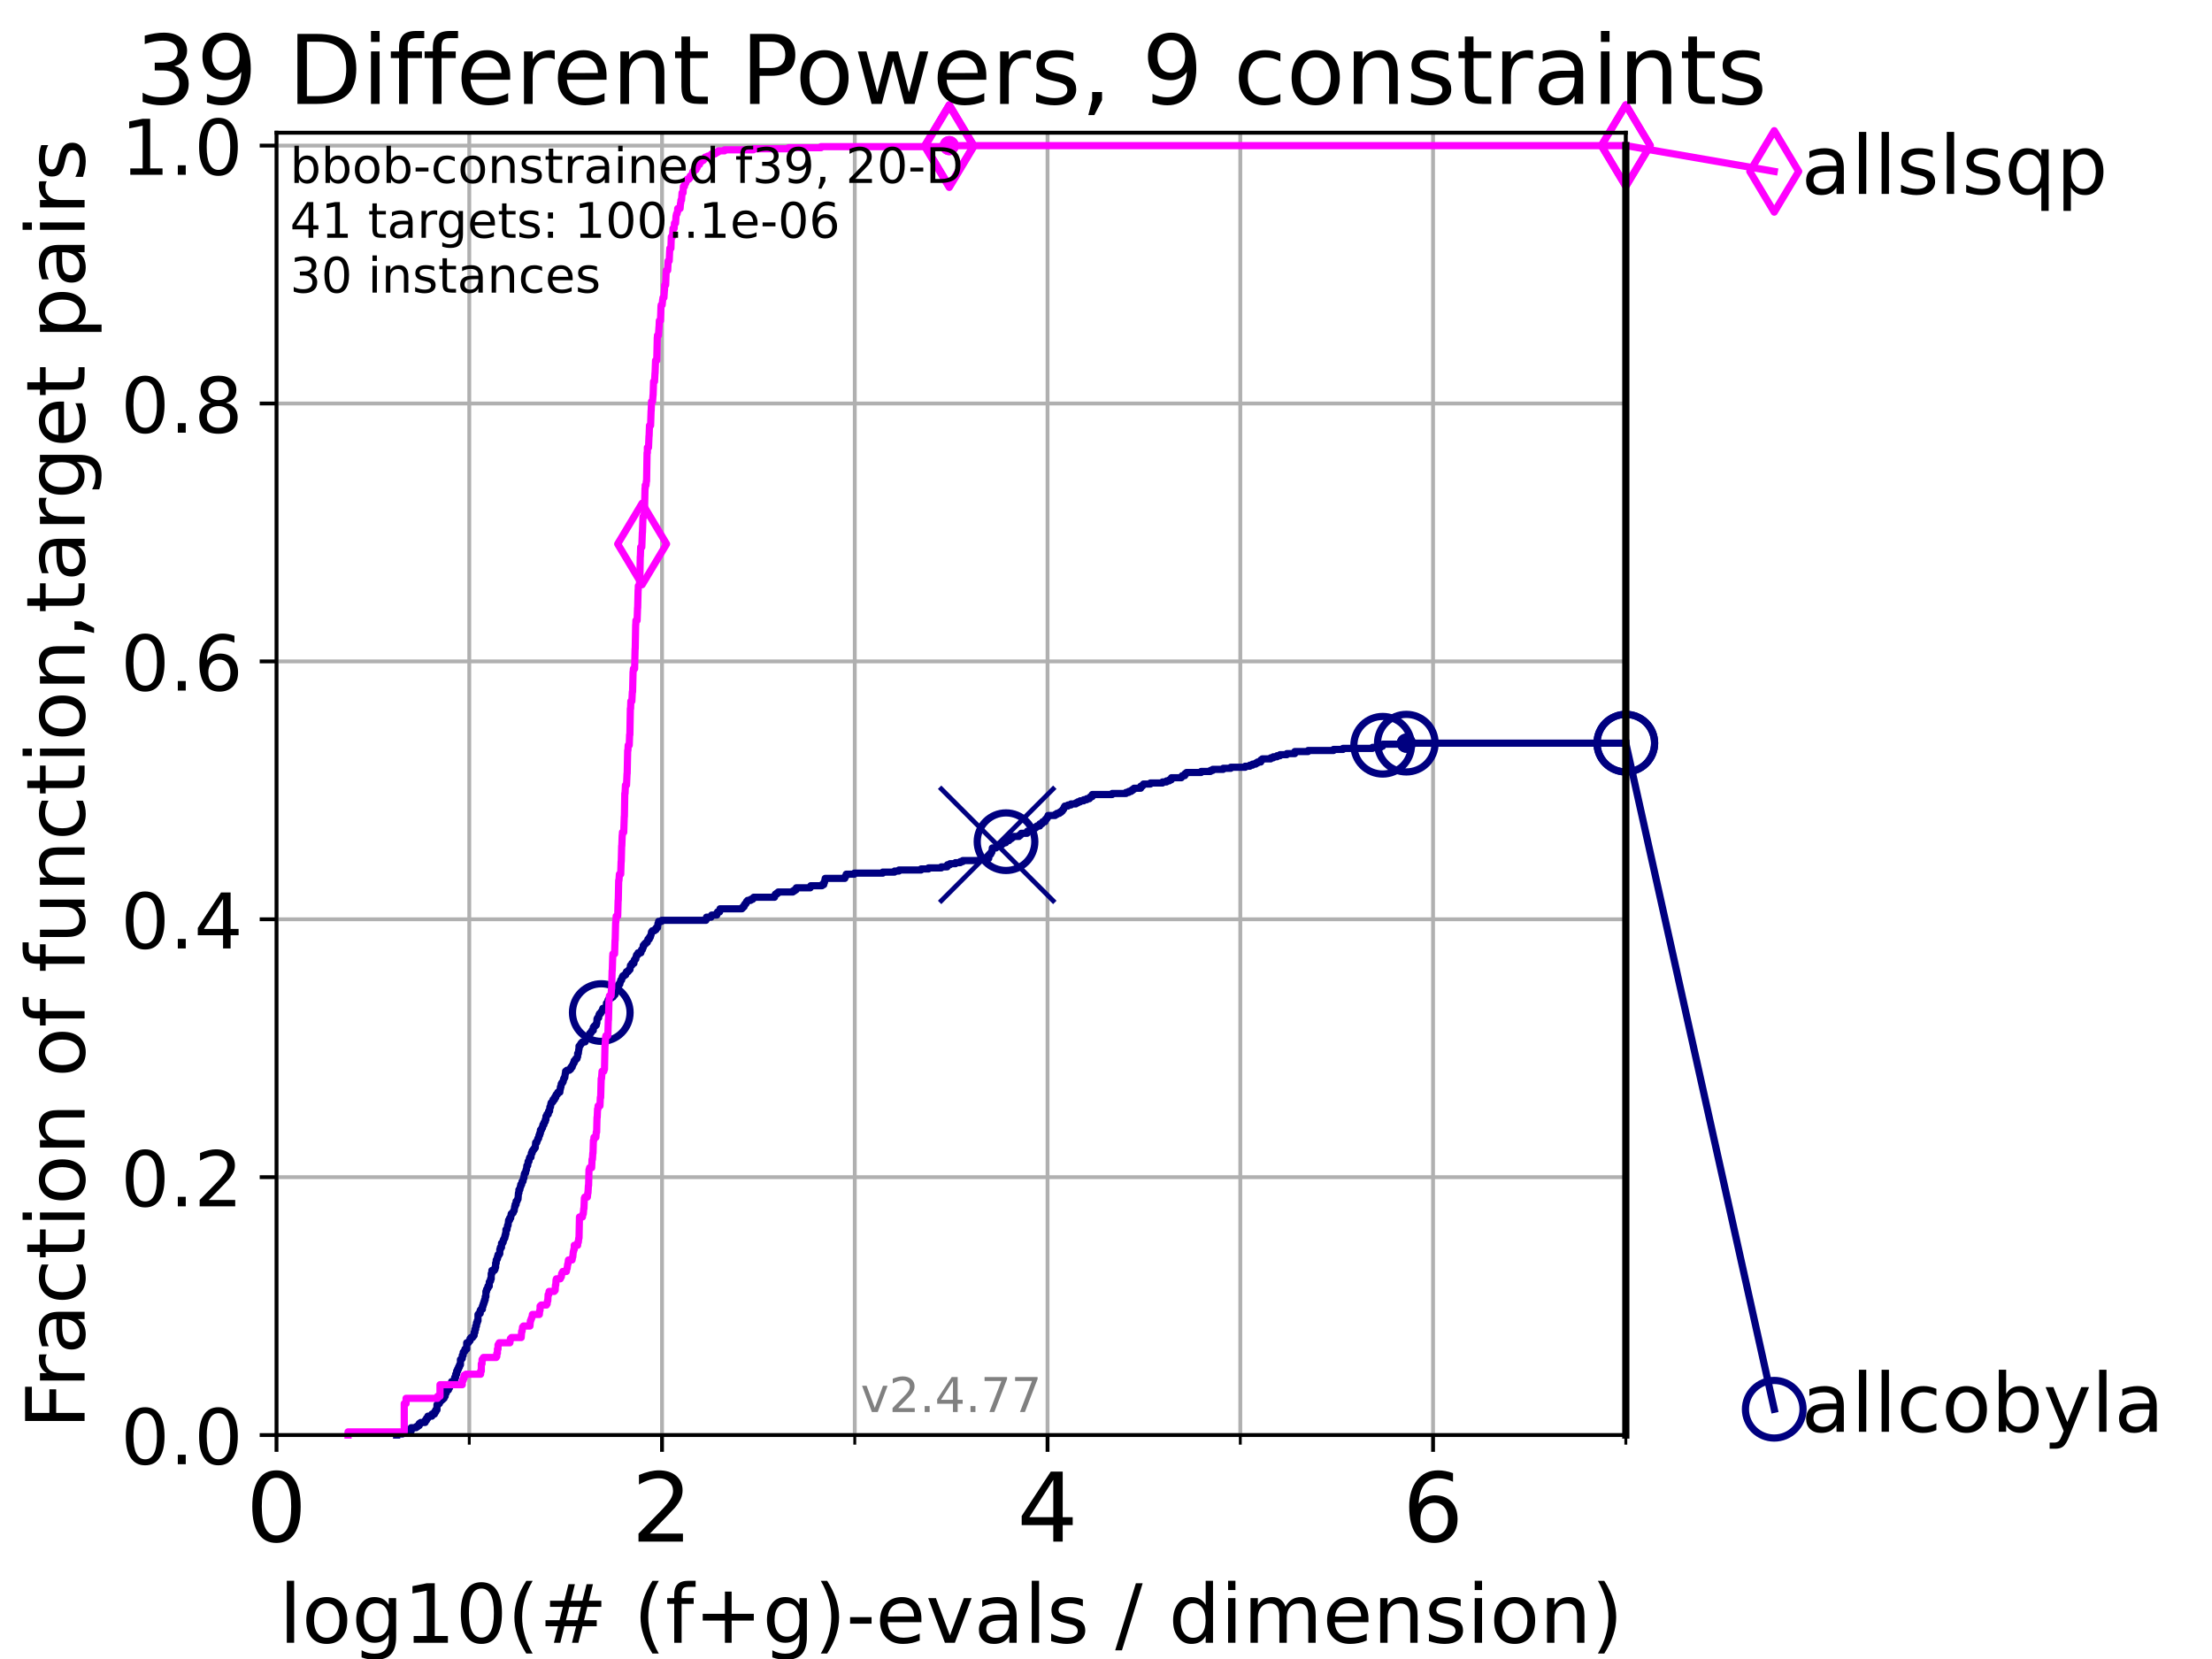 <?xml version="1.0" encoding="utf-8" standalone="no"?>
<!DOCTYPE svg PUBLIC "-//W3C//DTD SVG 1.1//EN"
  "http://www.w3.org/Graphics/SVG/1.1/DTD/svg11.dtd">
<!-- Created with matplotlib (https://matplotlib.org/) -->
<svg height="345.6pt" version="1.1" viewBox="0 0 460.8 345.6" width="460.8pt" xmlns="http://www.w3.org/2000/svg" xmlns:xlink="http://www.w3.org/1999/xlink">
 <defs>
  <style type="text/css">*{stroke-linecap:butt;stroke-linejoin:round;}</style>
 </defs>
 <g id="figure_1">
  <g id="patch_1">
   <path d="M 0 345.6 
L 460.8 345.6 
L 460.8 0 
L 0 0 
z
" style="fill:#ffffff;"/>
  </g>
  <g id="axes_1">
   <g id="patch_2">
    <path d="M 57.6 298.944 
L 338.688 298.944 
L 338.688 27.648 
L 57.6 27.648 
z
" style="fill:#ffffff;"/>
   </g>
   <g id="matplotlib.axis_1">
    <g id="xtick_1">
     <g id="line2d_1">
      <path clip-path="url(#pfa7412a8e7)" d="M 57.6 298.944 
L 57.6 27.648 
" style="fill:none;stroke:#b0b0b0;stroke-linecap:square;stroke-width:0.8;"/>
     </g>
     <g id="line2d_2">
      <defs>
       <path d="M 0 0 
L 0 3.5 
" id="mbe41020293" style="stroke:#000000;stroke-width:0.8;"/>
      </defs>
      <g>
       <use style="stroke:#000000;stroke-width:0.8;" x="57.6" xlink:href="#mbe41020293" y="298.944"/>
      </g>
     </g>
     <g id="text_1">
      <!-- 0 -->
      <g transform="translate(51.237 321.141)scale(0.2 -0.2)">
       <defs>
        <path d="M 31.781 66.406 
Q 24.172 66.406 20.328 58.906 
Q 16.5 51.422 16.5 36.375 
Q 16.5 21.391 20.328 13.891 
Q 24.172 6.391 31.781 6.391 
Q 39.453 6.391 43.281 13.891 
Q 47.125 21.391 47.125 36.375 
Q 47.125 51.422 43.281 58.906 
Q 39.453 66.406 31.781 66.406 
z
M 31.781 74.219 
Q 44.047 74.219 50.516 64.516 
Q 56.984 54.828 56.984 36.375 
Q 56.984 17.969 50.516 8.266 
Q 44.047 -1.422 31.781 -1.422 
Q 19.531 -1.422 13.062 8.266 
Q 6.594 17.969 6.594 36.375 
Q 6.594 54.828 13.062 64.516 
Q 19.531 74.219 31.781 74.219 
z
" id="DejaVuSans-48"/>
       </defs>
       <use xlink:href="#DejaVuSans-48"/>
      </g>
     </g>
    </g>
    <g id="xtick_2">
     <g id="line2d_3">
      <path clip-path="url(#pfa7412a8e7)" d="M 137.911 298.944 
L 137.911 27.648 
" style="fill:none;stroke:#b0b0b0;stroke-linecap:square;stroke-width:0.8;"/>
     </g>
     <g id="line2d_4">
      <g>
       <use style="stroke:#000000;stroke-width:0.8;" x="137.911" xlink:href="#mbe41020293" y="298.944"/>
      </g>
     </g>
     <g id="text_2">
      <!-- 2 -->
      <g transform="translate(131.548 321.141)scale(0.2 -0.2)">
       <defs>
        <path d="M 19.188 8.297 
L 53.609 8.297 
L 53.609 0 
L 7.328 0 
L 7.328 8.297 
Q 12.938 14.109 22.625 23.891 
Q 32.328 33.688 34.812 36.531 
Q 39.547 41.844 41.422 45.531 
Q 43.312 49.219 43.312 52.781 
Q 43.312 58.594 39.234 62.25 
Q 35.156 65.922 28.609 65.922 
Q 23.969 65.922 18.812 64.312 
Q 13.672 62.703 7.812 59.422 
L 7.812 69.391 
Q 13.766 71.781 18.938 73 
Q 24.125 74.219 28.422 74.219 
Q 39.75 74.219 46.484 68.547 
Q 53.219 62.891 53.219 53.422 
Q 53.219 48.922 51.531 44.891 
Q 49.859 40.875 45.406 35.406 
Q 44.188 33.984 37.641 27.219 
Q 31.109 20.453 19.188 8.297 
z
" id="DejaVuSans-50"/>
       </defs>
       <use xlink:href="#DejaVuSans-50"/>
      </g>
     </g>
    </g>
    <g id="xtick_3">
     <g id="line2d_5">
      <path clip-path="url(#pfa7412a8e7)" d="M 218.222 298.944 
L 218.222 27.648 
" style="fill:none;stroke:#b0b0b0;stroke-linecap:square;stroke-width:0.8;"/>
     </g>
     <g id="line2d_6">
      <g>
       <use style="stroke:#000000;stroke-width:0.8;" x="218.222" xlink:href="#mbe41020293" y="298.944"/>
      </g>
     </g>
     <g id="text_3">
      <!-- 4 -->
      <g transform="translate(211.859 321.141)scale(0.2 -0.2)">
       <defs>
        <path d="M 37.797 64.312 
L 12.891 25.391 
L 37.797 25.391 
z
M 35.203 72.906 
L 47.609 72.906 
L 47.609 25.391 
L 58.016 25.391 
L 58.016 17.188 
L 47.609 17.188 
L 47.609 0 
L 37.797 0 
L 37.797 17.188 
L 4.891 17.188 
L 4.891 26.703 
z
" id="DejaVuSans-52"/>
       </defs>
       <use xlink:href="#DejaVuSans-52"/>
      </g>
     </g>
    </g>
    <g id="xtick_4">
     <g id="line2d_7">
      <path clip-path="url(#pfa7412a8e7)" d="M 298.533 298.944 
L 298.533 27.648 
" style="fill:none;stroke:#b0b0b0;stroke-linecap:square;stroke-width:0.8;"/>
     </g>
     <g id="line2d_8">
      <g>
       <use style="stroke:#000000;stroke-width:0.8;" x="298.533" xlink:href="#mbe41020293" y="298.944"/>
      </g>
     </g>
     <g id="text_4">
      <!-- 6 -->
      <g transform="translate(292.17 321.141)scale(0.2 -0.2)">
       <defs>
        <path d="M 33.016 40.375 
Q 26.375 40.375 22.484 35.828 
Q 18.609 31.297 18.609 23.391 
Q 18.609 15.531 22.484 10.953 
Q 26.375 6.391 33.016 6.391 
Q 39.656 6.391 43.531 10.953 
Q 47.406 15.531 47.406 23.391 
Q 47.406 31.297 43.531 35.828 
Q 39.656 40.375 33.016 40.375 
z
M 52.594 71.297 
L 52.594 62.312 
Q 48.875 64.062 45.094 64.984 
Q 41.312 65.922 37.594 65.922 
Q 27.828 65.922 22.672 59.328 
Q 17.531 52.734 16.797 39.406 
Q 19.672 43.656 24.016 45.922 
Q 28.375 48.188 33.594 48.188 
Q 44.578 48.188 50.953 41.516 
Q 57.328 34.859 57.328 23.391 
Q 57.328 12.156 50.688 5.359 
Q 44.047 -1.422 33.016 -1.422 
Q 20.359 -1.422 13.672 8.266 
Q 6.984 17.969 6.984 36.375 
Q 6.984 53.656 15.188 63.938 
Q 23.391 74.219 37.203 74.219 
Q 40.922 74.219 44.703 73.484 
Q 48.484 72.75 52.594 71.297 
z
" id="DejaVuSans-54"/>
       </defs>
       <use xlink:href="#DejaVuSans-54"/>
      </g>
     </g>
    </g>
    <g id="xtick_5">
     <g id="line2d_9">
      <path clip-path="url(#pfa7412a8e7)" d="M 97.755 298.944 
L 97.755 27.648 
" style="fill:none;stroke:#b0b0b0;stroke-linecap:square;stroke-width:0.8;"/>
     </g>
     <g id="line2d_10">
      <defs>
       <path d="M 0 0 
L 0 2 
" id="mf68197ab77" style="stroke:#000000;stroke-width:0.6;"/>
      </defs>
      <g>
       <use style="stroke:#000000;stroke-width:0.6;" x="97.755" xlink:href="#mf68197ab77" y="298.944"/>
      </g>
     </g>
    </g>
    <g id="xtick_6">
     <g id="line2d_11">
      <path clip-path="url(#pfa7412a8e7)" d="M 178.066 298.944 
L 178.066 27.648 
" style="fill:none;stroke:#b0b0b0;stroke-linecap:square;stroke-width:0.8;"/>
     </g>
     <g id="line2d_12">
      <g>
       <use style="stroke:#000000;stroke-width:0.6;" x="178.066" xlink:href="#mf68197ab77" y="298.944"/>
      </g>
     </g>
    </g>
    <g id="xtick_7">
     <g id="line2d_13">
      <path clip-path="url(#pfa7412a8e7)" d="M 258.377 298.944 
L 258.377 27.648 
" style="fill:none;stroke:#b0b0b0;stroke-linecap:square;stroke-width:0.8;"/>
     </g>
     <g id="line2d_14">
      <g>
       <use style="stroke:#000000;stroke-width:0.6;" x="258.377" xlink:href="#mf68197ab77" y="298.944"/>
      </g>
     </g>
    </g>
    <g id="xtick_8">
     <g id="line2d_15">
      <path clip-path="url(#pfa7412a8e7)" d="M 338.688 298.944 
L 338.688 27.648 
" style="fill:none;stroke:#b0b0b0;stroke-linecap:square;stroke-width:0.8;"/>
     </g>
     <g id="line2d_16">
      <g>
       <use style="stroke:#000000;stroke-width:0.6;" x="338.688" xlink:href="#mf68197ab77" y="298.944"/>
      </g>
     </g>
    </g>
    <g id="text_5">
     <!-- log10(# (f+g)-evals / dimension) -->
     <g transform="translate(58.145 342.218)scale(0.17 -0.17)">
      <defs>
       <path d="M 9.422 75.984 
L 18.406 75.984 
L 18.406 0 
L 9.422 0 
z
" id="DejaVuSans-108"/>
       <path d="M 30.609 48.391 
Q 23.391 48.391 19.188 42.75 
Q 14.984 37.109 14.984 27.297 
Q 14.984 17.484 19.156 11.844 
Q 23.344 6.203 30.609 6.203 
Q 37.797 6.203 41.984 11.859 
Q 46.188 17.531 46.188 27.297 
Q 46.188 37.016 41.984 42.703 
Q 37.797 48.391 30.609 48.391 
z
M 30.609 56 
Q 42.328 56 49.016 48.375 
Q 55.719 40.766 55.719 27.297 
Q 55.719 13.875 49.016 6.219 
Q 42.328 -1.422 30.609 -1.422 
Q 18.844 -1.422 12.172 6.219 
Q 5.516 13.875 5.516 27.297 
Q 5.516 40.766 12.172 48.375 
Q 18.844 56 30.609 56 
z
" id="DejaVuSans-111"/>
       <path d="M 45.406 27.984 
Q 45.406 37.75 41.375 43.109 
Q 37.359 48.484 30.078 48.484 
Q 22.859 48.484 18.828 43.109 
Q 14.797 37.75 14.797 27.984 
Q 14.797 18.266 18.828 12.891 
Q 22.859 7.516 30.078 7.516 
Q 37.359 7.516 41.375 12.891 
Q 45.406 18.266 45.406 27.984 
z
M 54.391 6.781 
Q 54.391 -7.172 48.188 -13.984 
Q 42 -20.797 29.203 -20.797 
Q 24.469 -20.797 20.266 -20.094 
Q 16.062 -19.391 12.109 -17.922 
L 12.109 -9.188 
Q 16.062 -11.328 19.922 -12.344 
Q 23.781 -13.375 27.781 -13.375 
Q 36.625 -13.375 41.016 -8.766 
Q 45.406 -4.156 45.406 5.172 
L 45.406 9.625 
Q 42.625 4.781 38.281 2.391 
Q 33.938 0 27.875 0 
Q 17.828 0 11.672 7.656 
Q 5.516 15.328 5.516 27.984 
Q 5.516 40.672 11.672 48.328 
Q 17.828 56 27.875 56 
Q 33.938 56 38.281 53.609 
Q 42.625 51.219 45.406 46.391 
L 45.406 54.688 
L 54.391 54.688 
z
" id="DejaVuSans-103"/>
       <path d="M 12.406 8.297 
L 28.516 8.297 
L 28.516 63.922 
L 10.984 60.406 
L 10.984 69.391 
L 28.422 72.906 
L 38.281 72.906 
L 38.281 8.297 
L 54.391 8.297 
L 54.391 0 
L 12.406 0 
z
" id="DejaVuSans-49"/>
       <path d="M 31 75.875 
Q 24.469 64.656 21.281 53.656 
Q 18.109 42.672 18.109 31.391 
Q 18.109 20.125 21.312 9.062 
Q 24.516 -2 31 -13.188 
L 23.188 -13.188 
Q 15.875 -1.703 12.234 9.375 
Q 8.594 20.453 8.594 31.391 
Q 8.594 42.281 12.203 53.312 
Q 15.828 64.359 23.188 75.875 
z
" id="DejaVuSans-40"/>
       <path d="M 51.125 44 
L 36.922 44 
L 32.812 27.688 
L 47.125 27.688 
z
M 43.797 71.781 
L 38.719 51.516 
L 52.984 51.516 
L 58.109 71.781 
L 65.922 71.781 
L 60.891 51.516 
L 76.125 51.516 
L 76.125 44 
L 58.984 44 
L 54.984 27.688 
L 70.516 27.688 
L 70.516 20.219 
L 53.078 20.219 
L 48 0 
L 40.188 0 
L 45.219 20.219 
L 30.906 20.219 
L 25.875 0 
L 18.016 0 
L 23.094 20.219 
L 7.719 20.219 
L 7.719 27.688 
L 24.906 27.688 
L 29 44 
L 13.281 44 
L 13.281 51.516 
L 30.906 51.516 
L 35.891 71.781 
z
" id="DejaVuSans-35"/>
       <path id="DejaVuSans-32"/>
       <path d="M 37.109 75.984 
L 37.109 68.5 
L 28.516 68.5 
Q 23.688 68.5 21.797 66.547 
Q 19.922 64.594 19.922 59.516 
L 19.922 54.688 
L 34.719 54.688 
L 34.719 47.703 
L 19.922 47.703 
L 19.922 0 
L 10.891 0 
L 10.891 47.703 
L 2.297 47.703 
L 2.297 54.688 
L 10.891 54.688 
L 10.891 58.5 
Q 10.891 67.625 15.141 71.797 
Q 19.391 75.984 28.609 75.984 
z
" id="DejaVuSans-102"/>
       <path d="M 46 62.703 
L 46 35.5 
L 73.188 35.5 
L 73.188 27.203 
L 46 27.203 
L 46 0 
L 37.797 0 
L 37.797 27.203 
L 10.594 27.203 
L 10.594 35.5 
L 37.797 35.5 
L 37.797 62.703 
z
" id="DejaVuSans-43"/>
       <path d="M 8.016 75.875 
L 15.828 75.875 
Q 23.141 64.359 26.781 53.312 
Q 30.422 42.281 30.422 31.391 
Q 30.422 20.453 26.781 9.375 
Q 23.141 -1.703 15.828 -13.188 
L 8.016 -13.188 
Q 14.5 -2 17.703 9.062 
Q 20.906 20.125 20.906 31.391 
Q 20.906 42.672 17.703 53.656 
Q 14.5 64.656 8.016 75.875 
z
" id="DejaVuSans-41"/>
       <path d="M 4.891 31.391 
L 31.203 31.391 
L 31.203 23.391 
L 4.891 23.391 
z
" id="DejaVuSans-45"/>
       <path d="M 56.203 29.594 
L 56.203 25.203 
L 14.891 25.203 
Q 15.484 15.922 20.484 11.062 
Q 25.484 6.203 34.422 6.203 
Q 39.594 6.203 44.453 7.469 
Q 49.312 8.734 54.109 11.281 
L 54.109 2.781 
Q 49.266 0.734 44.188 -0.344 
Q 39.109 -1.422 33.891 -1.422 
Q 20.797 -1.422 13.156 6.188 
Q 5.516 13.812 5.516 26.812 
Q 5.516 40.234 12.766 48.109 
Q 20.016 56 32.328 56 
Q 43.359 56 49.781 48.891 
Q 56.203 41.797 56.203 29.594 
z
M 47.219 32.234 
Q 47.125 39.594 43.094 43.984 
Q 39.062 48.391 32.422 48.391 
Q 24.906 48.391 20.391 44.141 
Q 15.875 39.891 15.188 32.172 
z
" id="DejaVuSans-101"/>
       <path d="M 2.984 54.688 
L 12.5 54.688 
L 29.594 8.797 
L 46.688 54.688 
L 56.203 54.688 
L 35.688 0 
L 23.484 0 
z
" id="DejaVuSans-118"/>
       <path d="M 34.281 27.484 
Q 23.391 27.484 19.188 25 
Q 14.984 22.516 14.984 16.5 
Q 14.984 11.719 18.141 8.906 
Q 21.297 6.109 26.703 6.109 
Q 34.188 6.109 38.703 11.406 
Q 43.219 16.703 43.219 25.484 
L 43.219 27.484 
z
M 52.203 31.203 
L 52.203 0 
L 43.219 0 
L 43.219 8.297 
Q 40.141 3.328 35.547 0.953 
Q 30.953 -1.422 24.312 -1.422 
Q 15.922 -1.422 10.953 3.297 
Q 6 8.016 6 15.922 
Q 6 25.141 12.172 29.828 
Q 18.359 34.516 30.609 34.516 
L 43.219 34.516 
L 43.219 35.406 
Q 43.219 41.609 39.141 45 
Q 35.062 48.391 27.688 48.391 
Q 23 48.391 18.547 47.266 
Q 14.109 46.141 10.016 43.891 
L 10.016 52.203 
Q 14.938 54.109 19.578 55.047 
Q 24.219 56 28.609 56 
Q 40.484 56 46.344 49.844 
Q 52.203 43.703 52.203 31.203 
z
" id="DejaVuSans-97"/>
       <path d="M 44.281 53.078 
L 44.281 44.578 
Q 40.484 46.531 36.375 47.5 
Q 32.281 48.484 27.875 48.484 
Q 21.188 48.484 17.844 46.438 
Q 14.5 44.391 14.5 40.281 
Q 14.5 37.156 16.891 35.375 
Q 19.281 33.594 26.516 31.984 
L 29.594 31.297 
Q 39.156 29.25 43.188 25.516 
Q 47.219 21.781 47.219 15.094 
Q 47.219 7.469 41.188 3.016 
Q 35.156 -1.422 24.609 -1.422 
Q 20.219 -1.422 15.453 -0.562 
Q 10.688 0.297 5.422 2 
L 5.422 11.281 
Q 10.406 8.688 15.234 7.391 
Q 20.062 6.109 24.812 6.109 
Q 31.156 6.109 34.562 8.281 
Q 37.984 10.453 37.984 14.406 
Q 37.984 18.062 35.516 20.016 
Q 33.062 21.969 24.703 23.781 
L 21.578 24.516 
Q 13.234 26.266 9.516 29.906 
Q 5.812 33.547 5.812 39.891 
Q 5.812 47.609 11.281 51.797 
Q 16.75 56 26.812 56 
Q 31.781 56 36.172 55.266 
Q 40.578 54.547 44.281 53.078 
z
" id="DejaVuSans-115"/>
       <path d="M 25.391 72.906 
L 33.688 72.906 
L 8.297 -9.281 
L 0 -9.281 
z
" id="DejaVuSans-47"/>
       <path d="M 45.406 46.391 
L 45.406 75.984 
L 54.391 75.984 
L 54.391 0 
L 45.406 0 
L 45.406 8.203 
Q 42.578 3.328 38.25 0.953 
Q 33.938 -1.422 27.875 -1.422 
Q 17.969 -1.422 11.734 6.484 
Q 5.516 14.406 5.516 27.297 
Q 5.516 40.188 11.734 48.094 
Q 17.969 56 27.875 56 
Q 33.938 56 38.25 53.625 
Q 42.578 51.266 45.406 46.391 
z
M 14.797 27.297 
Q 14.797 17.391 18.875 11.75 
Q 22.953 6.109 30.078 6.109 
Q 37.203 6.109 41.297 11.75 
Q 45.406 17.391 45.406 27.297 
Q 45.406 37.203 41.297 42.844 
Q 37.203 48.484 30.078 48.484 
Q 22.953 48.484 18.875 42.844 
Q 14.797 37.203 14.797 27.297 
z
" id="DejaVuSans-100"/>
       <path d="M 9.422 54.688 
L 18.406 54.688 
L 18.406 0 
L 9.422 0 
z
M 9.422 75.984 
L 18.406 75.984 
L 18.406 64.594 
L 9.422 64.594 
z
" id="DejaVuSans-105"/>
       <path d="M 52 44.188 
Q 55.375 50.25 60.062 53.125 
Q 64.75 56 71.094 56 
Q 79.641 56 84.281 50.016 
Q 88.922 44.047 88.922 33.016 
L 88.922 0 
L 79.891 0 
L 79.891 32.719 
Q 79.891 40.578 77.094 44.375 
Q 74.312 48.188 68.609 48.188 
Q 61.625 48.188 57.562 43.547 
Q 53.516 38.922 53.516 30.906 
L 53.516 0 
L 44.484 0 
L 44.484 32.719 
Q 44.484 40.625 41.703 44.406 
Q 38.922 48.188 33.109 48.188 
Q 26.219 48.188 22.156 43.531 
Q 18.109 38.875 18.109 30.906 
L 18.109 0 
L 9.078 0 
L 9.078 54.688 
L 18.109 54.688 
L 18.109 46.188 
Q 21.188 51.219 25.484 53.609 
Q 29.781 56 35.688 56 
Q 41.656 56 45.828 52.969 
Q 50 49.953 52 44.188 
z
" id="DejaVuSans-109"/>
       <path d="M 54.891 33.016 
L 54.891 0 
L 45.906 0 
L 45.906 32.719 
Q 45.906 40.484 42.875 44.328 
Q 39.844 48.188 33.797 48.188 
Q 26.516 48.188 22.312 43.547 
Q 18.109 38.922 18.109 30.906 
L 18.109 0 
L 9.078 0 
L 9.078 54.688 
L 18.109 54.688 
L 18.109 46.188 
Q 21.344 51.125 25.703 53.562 
Q 30.078 56 35.797 56 
Q 45.219 56 50.047 50.172 
Q 54.891 44.344 54.891 33.016 
z
" id="DejaVuSans-110"/>
      </defs>
      <use xlink:href="#DejaVuSans-108"/>
      <use x="27.783" xlink:href="#DejaVuSans-111"/>
      <use x="88.965" xlink:href="#DejaVuSans-103"/>
      <use x="152.441" xlink:href="#DejaVuSans-49"/>
      <use x="216.064" xlink:href="#DejaVuSans-48"/>
      <use x="279.688" xlink:href="#DejaVuSans-40"/>
      <use x="318.701" xlink:href="#DejaVuSans-35"/>
      <use x="402.49" xlink:href="#DejaVuSans-32"/>
      <use x="434.277" xlink:href="#DejaVuSans-40"/>
      <use x="473.291" xlink:href="#DejaVuSans-102"/>
      <use x="508.496" xlink:href="#DejaVuSans-43"/>
      <use x="592.285" xlink:href="#DejaVuSans-103"/>
      <use x="655.762" xlink:href="#DejaVuSans-41"/>
      <use x="694.775" xlink:href="#DejaVuSans-45"/>
      <use x="730.859" xlink:href="#DejaVuSans-101"/>
      <use x="792.383" xlink:href="#DejaVuSans-118"/>
      <use x="851.562" xlink:href="#DejaVuSans-97"/>
      <use x="912.842" xlink:href="#DejaVuSans-108"/>
      <use x="940.625" xlink:href="#DejaVuSans-115"/>
      <use x="992.725" xlink:href="#DejaVuSans-32"/>
      <use x="1024.512" xlink:href="#DejaVuSans-47"/>
      <use x="1058.203" xlink:href="#DejaVuSans-32"/>
      <use x="1089.99" xlink:href="#DejaVuSans-100"/>
      <use x="1153.467" xlink:href="#DejaVuSans-105"/>
      <use x="1181.25" xlink:href="#DejaVuSans-109"/>
      <use x="1278.662" xlink:href="#DejaVuSans-101"/>
      <use x="1340.186" xlink:href="#DejaVuSans-110"/>
      <use x="1403.564" xlink:href="#DejaVuSans-115"/>
      <use x="1455.664" xlink:href="#DejaVuSans-105"/>
      <use x="1483.447" xlink:href="#DejaVuSans-111"/>
      <use x="1544.629" xlink:href="#DejaVuSans-110"/>
      <use x="1608.008" xlink:href="#DejaVuSans-41"/>
     </g>
    </g>
   </g>
   <g id="matplotlib.axis_2">
    <g id="ytick_1">
     <g id="line2d_17">
      <path clip-path="url(#pfa7412a8e7)" d="M 57.6 298.944 
L 338.688 298.944 
" style="fill:none;stroke:#b0b0b0;stroke-linecap:square;stroke-width:0.8;"/>
     </g>
     <g id="line2d_18">
      <defs>
       <path d="M 0 0 
L -3.5 0 
" id="m6373c9cf46" style="stroke:#000000;stroke-width:0.8;"/>
      </defs>
      <g>
       <use style="stroke:#000000;stroke-width:0.8;" x="57.6" xlink:href="#m6373c9cf46" y="298.944"/>
      </g>
     </g>
     <g id="text_6">
      <!-- 0.0 -->
      <g transform="translate(25.155 305.023)scale(0.16 -0.16)">
       <defs>
        <path d="M 10.688 12.406 
L 21 12.406 
L 21 0 
L 10.688 0 
z
" id="DejaVuSans-46"/>
       </defs>
       <use xlink:href="#DejaVuSans-48"/>
       <use x="63.623" xlink:href="#DejaVuSans-46"/>
       <use x="95.41" xlink:href="#DejaVuSans-48"/>
      </g>
     </g>
    </g>
    <g id="ytick_2">
     <g id="line2d_19">
      <path clip-path="url(#pfa7412a8e7)" d="M 57.6 245.222 
L 338.688 245.222 
" style="fill:none;stroke:#b0b0b0;stroke-linecap:square;stroke-width:0.8;"/>
     </g>
     <g id="line2d_20">
      <g>
       <use style="stroke:#000000;stroke-width:0.8;" x="57.6" xlink:href="#m6373c9cf46" y="245.222"/>
      </g>
     </g>
     <g id="text_7">
      <!-- 0.2 -->
      <g transform="translate(25.155 251.301)scale(0.16 -0.16)">
       <use xlink:href="#DejaVuSans-48"/>
       <use x="63.623" xlink:href="#DejaVuSans-46"/>
       <use x="95.41" xlink:href="#DejaVuSans-50"/>
      </g>
     </g>
    </g>
    <g id="ytick_3">
     <g id="line2d_21">
      <path clip-path="url(#pfa7412a8e7)" d="M 57.6 191.5 
L 338.688 191.5 
" style="fill:none;stroke:#b0b0b0;stroke-linecap:square;stroke-width:0.8;"/>
     </g>
     <g id="line2d_22">
      <g>
       <use style="stroke:#000000;stroke-width:0.8;" x="57.6" xlink:href="#m6373c9cf46" y="191.5"/>
      </g>
     </g>
     <g id="text_8">
      <!-- 0.4 -->
      <g transform="translate(25.155 197.579)scale(0.16 -0.16)">
       <use xlink:href="#DejaVuSans-48"/>
       <use x="63.623" xlink:href="#DejaVuSans-46"/>
       <use x="95.41" xlink:href="#DejaVuSans-52"/>
      </g>
     </g>
    </g>
    <g id="ytick_4">
     <g id="line2d_23">
      <path clip-path="url(#pfa7412a8e7)" d="M 57.6 137.778 
L 338.688 137.778 
" style="fill:none;stroke:#b0b0b0;stroke-linecap:square;stroke-width:0.8;"/>
     </g>
     <g id="line2d_24">
      <g>
       <use style="stroke:#000000;stroke-width:0.8;" x="57.6" xlink:href="#m6373c9cf46" y="137.778"/>
      </g>
     </g>
     <g id="text_9">
      <!-- 0.6 -->
      <g transform="translate(25.155 143.857)scale(0.16 -0.16)">
       <use xlink:href="#DejaVuSans-48"/>
       <use x="63.623" xlink:href="#DejaVuSans-46"/>
       <use x="95.41" xlink:href="#DejaVuSans-54"/>
      </g>
     </g>
    </g>
    <g id="ytick_5">
     <g id="line2d_25">
      <path clip-path="url(#pfa7412a8e7)" d="M 57.6 84.056 
L 338.688 84.056 
" style="fill:none;stroke:#b0b0b0;stroke-linecap:square;stroke-width:0.8;"/>
     </g>
     <g id="line2d_26">
      <g>
       <use style="stroke:#000000;stroke-width:0.8;" x="57.6" xlink:href="#m6373c9cf46" y="84.056"/>
      </g>
     </g>
     <g id="text_10">
      <!-- 0.8 -->
      <g transform="translate(25.155 90.135)scale(0.16 -0.16)">
       <defs>
        <path d="M 31.781 34.625 
Q 24.75 34.625 20.719 30.859 
Q 16.703 27.094 16.703 20.516 
Q 16.703 13.922 20.719 10.156 
Q 24.75 6.391 31.781 6.391 
Q 38.812 6.391 42.859 10.172 
Q 46.922 13.969 46.922 20.516 
Q 46.922 27.094 42.891 30.859 
Q 38.875 34.625 31.781 34.625 
z
M 21.922 38.812 
Q 15.578 40.375 12.031 44.719 
Q 8.5 49.078 8.5 55.328 
Q 8.5 64.062 14.719 69.141 
Q 20.953 74.219 31.781 74.219 
Q 42.672 74.219 48.875 69.141 
Q 55.078 64.062 55.078 55.328 
Q 55.078 49.078 51.531 44.719 
Q 48 40.375 41.703 38.812 
Q 48.828 37.156 52.797 32.312 
Q 56.781 27.484 56.781 20.516 
Q 56.781 9.906 50.312 4.234 
Q 43.844 -1.422 31.781 -1.422 
Q 19.734 -1.422 13.25 4.234 
Q 6.781 9.906 6.781 20.516 
Q 6.781 27.484 10.781 32.312 
Q 14.797 37.156 21.922 38.812 
z
M 18.312 54.391 
Q 18.312 48.734 21.844 45.562 
Q 25.391 42.391 31.781 42.391 
Q 38.141 42.391 41.719 45.562 
Q 45.312 48.734 45.312 54.391 
Q 45.312 60.062 41.719 63.234 
Q 38.141 66.406 31.781 66.406 
Q 25.391 66.406 21.844 63.234 
Q 18.312 60.062 18.312 54.391 
z
" id="DejaVuSans-56"/>
       </defs>
       <use xlink:href="#DejaVuSans-48"/>
       <use x="63.623" xlink:href="#DejaVuSans-46"/>
       <use x="95.41" xlink:href="#DejaVuSans-56"/>
      </g>
     </g>
    </g>
    <g id="ytick_6">
     <g id="line2d_27">
      <path clip-path="url(#pfa7412a8e7)" d="M 57.6 30.334 
L 338.688 30.334 
" style="fill:none;stroke:#b0b0b0;stroke-linecap:square;stroke-width:0.8;"/>
     </g>
     <g id="line2d_28">
      <g>
       <use style="stroke:#000000;stroke-width:0.8;" x="57.6" xlink:href="#m6373c9cf46" y="30.334"/>
      </g>
     </g>
     <g id="text_11">
      <!-- 1.0 -->
      <g transform="translate(25.155 36.413)scale(0.16 -0.16)">
       <use xlink:href="#DejaVuSans-49"/>
       <use x="63.623" xlink:href="#DejaVuSans-46"/>
       <use x="95.41" xlink:href="#DejaVuSans-48"/>
      </g>
     </g>
    </g>
    <g id="text_12">
     <!-- Fraction of function,target pairs -->
     <g transform="translate(17.62 297.681)rotate(-90)scale(0.17 -0.17)">
      <defs>
       <path d="M 9.812 72.906 
L 51.703 72.906 
L 51.703 64.594 
L 19.672 64.594 
L 19.672 43.109 
L 48.578 43.109 
L 48.578 34.812 
L 19.672 34.812 
L 19.672 0 
L 9.812 0 
z
" id="DejaVuSans-70"/>
       <path d="M 41.109 46.297 
Q 39.594 47.172 37.812 47.578 
Q 36.031 48 33.891 48 
Q 26.266 48 22.188 43.047 
Q 18.109 38.094 18.109 28.812 
L 18.109 0 
L 9.078 0 
L 9.078 54.688 
L 18.109 54.688 
L 18.109 46.188 
Q 20.953 51.172 25.484 53.578 
Q 30.031 56 36.531 56 
Q 37.453 56 38.578 55.875 
Q 39.703 55.766 41.062 55.516 
z
" id="DejaVuSans-114"/>
       <path d="M 48.781 52.594 
L 48.781 44.188 
Q 44.969 46.297 41.141 47.344 
Q 37.312 48.391 33.406 48.391 
Q 24.656 48.391 19.812 42.844 
Q 14.984 37.312 14.984 27.297 
Q 14.984 17.281 19.812 11.734 
Q 24.656 6.203 33.406 6.203 
Q 37.312 6.203 41.141 7.25 
Q 44.969 8.297 48.781 10.406 
L 48.781 2.094 
Q 45.016 0.344 40.984 -0.531 
Q 36.969 -1.422 32.422 -1.422 
Q 20.062 -1.422 12.781 6.344 
Q 5.516 14.109 5.516 27.297 
Q 5.516 40.672 12.859 48.328 
Q 20.219 56 33.016 56 
Q 37.156 56 41.109 55.141 
Q 45.062 54.297 48.781 52.594 
z
" id="DejaVuSans-99"/>
       <path d="M 18.312 70.219 
L 18.312 54.688 
L 36.812 54.688 
L 36.812 47.703 
L 18.312 47.703 
L 18.312 18.016 
Q 18.312 11.328 20.141 9.422 
Q 21.969 7.516 27.594 7.516 
L 36.812 7.516 
L 36.812 0 
L 27.594 0 
Q 17.188 0 13.234 3.875 
Q 9.281 7.766 9.281 18.016 
L 9.281 47.703 
L 2.688 47.703 
L 2.688 54.688 
L 9.281 54.688 
L 9.281 70.219 
z
" id="DejaVuSans-116"/>
       <path d="M 8.5 21.578 
L 8.5 54.688 
L 17.484 54.688 
L 17.484 21.922 
Q 17.484 14.156 20.5 10.266 
Q 23.531 6.391 29.594 6.391 
Q 36.859 6.391 41.078 11.031 
Q 45.312 15.672 45.312 23.688 
L 45.312 54.688 
L 54.297 54.688 
L 54.297 0 
L 45.312 0 
L 45.312 8.406 
Q 42.047 3.422 37.719 1 
Q 33.406 -1.422 27.688 -1.422 
Q 18.266 -1.422 13.375 4.438 
Q 8.5 10.297 8.5 21.578 
z
M 31.109 56 
z
" id="DejaVuSans-117"/>
       <path d="M 11.719 12.406 
L 22.016 12.406 
L 22.016 4 
L 14.016 -11.625 
L 7.719 -11.625 
L 11.719 4 
z
" id="DejaVuSans-44"/>
       <path d="M 18.109 8.203 
L 18.109 -20.797 
L 9.078 -20.797 
L 9.078 54.688 
L 18.109 54.688 
L 18.109 46.391 
Q 20.953 51.266 25.266 53.625 
Q 29.594 56 35.594 56 
Q 45.562 56 51.781 48.094 
Q 58.016 40.188 58.016 27.297 
Q 58.016 14.406 51.781 6.484 
Q 45.562 -1.422 35.594 -1.422 
Q 29.594 -1.422 25.266 0.953 
Q 20.953 3.328 18.109 8.203 
z
M 48.688 27.297 
Q 48.688 37.203 44.609 42.844 
Q 40.531 48.484 33.406 48.484 
Q 26.266 48.484 22.188 42.844 
Q 18.109 37.203 18.109 27.297 
Q 18.109 17.391 22.188 11.75 
Q 26.266 6.109 33.406 6.109 
Q 40.531 6.109 44.609 11.75 
Q 48.688 17.391 48.688 27.297 
z
" id="DejaVuSans-112"/>
      </defs>
      <use xlink:href="#DejaVuSans-70"/>
      <use x="50.27" xlink:href="#DejaVuSans-114"/>
      <use x="91.383" xlink:href="#DejaVuSans-97"/>
      <use x="152.662" xlink:href="#DejaVuSans-99"/>
      <use x="207.643" xlink:href="#DejaVuSans-116"/>
      <use x="246.852" xlink:href="#DejaVuSans-105"/>
      <use x="274.635" xlink:href="#DejaVuSans-111"/>
      <use x="335.816" xlink:href="#DejaVuSans-110"/>
      <use x="399.195" xlink:href="#DejaVuSans-32"/>
      <use x="430.982" xlink:href="#DejaVuSans-111"/>
      <use x="492.164" xlink:href="#DejaVuSans-102"/>
      <use x="527.369" xlink:href="#DejaVuSans-32"/>
      <use x="559.156" xlink:href="#DejaVuSans-102"/>
      <use x="594.361" xlink:href="#DejaVuSans-117"/>
      <use x="657.74" xlink:href="#DejaVuSans-110"/>
      <use x="721.119" xlink:href="#DejaVuSans-99"/>
      <use x="776.1" xlink:href="#DejaVuSans-116"/>
      <use x="815.309" xlink:href="#DejaVuSans-105"/>
      <use x="843.092" xlink:href="#DejaVuSans-111"/>
      <use x="904.273" xlink:href="#DejaVuSans-110"/>
      <use x="967.652" xlink:href="#DejaVuSans-44"/>
      <use x="999.439" xlink:href="#DejaVuSans-116"/>
      <use x="1038.648" xlink:href="#DejaVuSans-97"/>
      <use x="1099.928" xlink:href="#DejaVuSans-114"/>
      <use x="1139.291" xlink:href="#DejaVuSans-103"/>
      <use x="1202.768" xlink:href="#DejaVuSans-101"/>
      <use x="1264.291" xlink:href="#DejaVuSans-116"/>
      <use x="1303.5" xlink:href="#DejaVuSans-32"/>
      <use x="1335.287" xlink:href="#DejaVuSans-112"/>
      <use x="1398.764" xlink:href="#DejaVuSans-97"/>
      <use x="1460.043" xlink:href="#DejaVuSans-105"/>
      <use x="1487.826" xlink:href="#DejaVuSans-114"/>
      <use x="1528.939" xlink:href="#DejaVuSans-115"/>
     </g>
    </g>
   </g>
   <g id="line2d_29">
    <defs>
     <path d="M 0 1.5 
C 0.398 1.5 0.779 1.342 1.061 1.061 
C 1.342 0.779 1.5 0.398 1.5 0 
C 1.5 -0.398 1.342 -0.779 1.061 -1.061 
C 0.779 -1.342 0.398 -1.5 0 -1.5 
C -0.398 -1.5 -0.779 -1.342 -1.061 -1.061 
C -1.342 -0.779 -1.5 -0.398 -1.5 0 
C -1.5 0.398 -1.342 0.779 -1.061 1.061 
C -0.779 1.342 -0.398 1.5 0 1.5 
z
" id="m88e7bc3f72" style="stroke:#000080;"/>
    </defs>
    <g>
     <use style="fill:#000080;stroke:#000080;" x="292.962" xlink:href="#m88e7bc3f72" y="154.812"/>
     <use style="fill:#000080;stroke:#000080;" x="292.962" xlink:href="#m88e7bc3f72" y="154.812"/>
    </g>
   </g>
   <g id="line2d_30">
    <path d="M 82.627 298.944 
L 82.627 298.726 
L 83.83 298.726 
L 83.83 298.507 
L 84.588 298.507 
L 84.588 298.289 
L 85.315 298.289 
L 85.315 298.07 
L 85.667 298.07 
L 85.667 297.415 
L 86.684 297.415 
L 86.684 297.197 
L 87.01 297.197 
L 87.01 296.979 
L 87.33 296.979 
L 87.33 296.542 
L 87.644 296.542 
L 87.644 296.323 
L 88.554 296.323 
L 88.554 295.887 
L 88.847 295.887 
L 88.847 295.45 
L 89.135 295.45 
L 89.135 295.013 
L 89.973 295.013 
L 89.973 294.576 
L 90.509 294.576 
L 90.509 294.14 
L 90.771 294.14 
L 90.771 293.703 
L 91.03 293.703 
L 91.03 292.611 
L 91.284 292.611 
L 91.284 292.393 
L 91.535 292.393 
L 91.535 291.956 
L 91.783 291.956 
L 91.783 291.737 
L 92.027 291.737 
L 92.027 291.519 
L 92.267 291.519 
L 92.267 291.301 
L 92.504 291.301 
L 92.504 290.864 
L 92.738 290.864 
L 92.738 290.209 
L 92.969 290.209 
L 92.969 289.554 
L 93.422 289.554 
L 93.422 289.117 
L 93.645 289.117 
L 93.645 288.68 
L 93.864 288.68 
L 93.864 288.243 
L 94.081 288.243 
L 94.081 287.807 
L 94.506 287.807 
L 94.506 287.588 
L 94.715 287.588 
L 94.715 286.933 
L 94.921 286.933 
L 94.921 286.278 
L 95.125 286.278 
L 95.125 285.623 
L 95.327 285.623 
L 95.327 285.186 
L 95.526 285.186 
L 95.526 284.749 
L 95.723 284.749 
L 95.723 284.312 
L 95.918 284.312 
L 95.918 283.22 
L 96.111 283.22 
L 96.111 283.002 
L 96.301 283.002 
L 96.301 282.347 
L 96.49 282.347 
L 96.49 281.692 
L 96.676 281.692 
L 96.676 281.473 
L 96.861 281.473 
L 96.861 281.037 
L 97.224 281.037 
L 97.224 279.726 
L 97.58 279.726 
L 97.58 279.508 
L 97.755 279.508 
L 97.755 279.29 
L 97.929 279.29 
L 97.929 278.853 
L 98.101 278.853 
L 98.101 278.634 
L 98.439 278.634 
L 98.439 278.416 
L 98.606 278.416 
L 98.606 278.198 
L 98.772 278.198 
L 98.772 277.543 
L 98.935 277.543 
L 98.935 276.887 
L 99.098 276.887 
L 99.098 276.232 
L 99.258 276.232 
L 99.258 275.577 
L 99.418 275.577 
L 99.418 275.14 
L 99.575 275.14 
L 99.575 273.83 
L 99.732 273.83 
L 99.732 273.612 
L 100.04 273.612 
L 100.04 272.957 
L 100.193 272.957 
L 100.193 272.738 
L 100.493 272.738 
L 100.493 272.083 
L 100.642 272.083 
L 100.642 271.646 
L 100.789 271.646 
L 100.789 271.209 
L 100.935 271.209 
L 100.935 270.773 
L 101.08 270.773 
L 101.08 270.118 
L 101.223 270.118 
L 101.223 269.026 
L 101.366 269.026 
L 101.366 268.589 
L 101.507 268.589 
L 101.507 268.371 
L 101.647 268.371 
L 101.647 267.934 
L 101.924 267.934 
L 101.924 267.06 
L 102.06 267.06 
L 102.06 266.842 
L 102.196 266.842 
L 102.196 266.405 
L 102.331 266.405 
L 102.331 265.313 
L 102.465 265.313 
L 102.465 264.658 
L 102.989 264.658 
L 102.989 264.44 
L 103.118 264.44 
L 103.118 264.003 
L 103.246 264.003 
L 103.246 263.129 
L 103.372 263.129 
L 103.372 262.474 
L 103.498 262.474 
L 103.498 262.256 
L 103.623 262.256 
L 103.623 261.819 
L 103.747 261.819 
L 103.747 261.382 
L 103.993 261.382 
L 103.993 261.164 
L 104.115 261.164 
L 104.115 260.29 
L 104.235 260.29 
L 104.235 259.854 
L 104.474 259.854 
L 104.474 258.98 
L 104.71 258.98 
L 104.71 258.762 
L 104.826 258.762 
L 104.826 258.325 
L 104.942 258.325 
L 104.942 258.107 
L 105.057 258.107 
L 105.057 257.888 
L 105.172 257.888 
L 105.172 257.451 
L 105.285 257.451 
L 105.285 257.015 
L 105.398 257.015 
L 105.398 256.141 
L 105.622 256.141 
L 105.733 255.268 
L 105.843 255.268 
L 105.952 254.176 
L 106.169 254.176 
L 106.169 253.739 
L 106.383 253.739 
L 106.489 252.865 
L 106.699 252.865 
L 106.699 252.647 
L 106.906 252.647 
L 107.009 252.21 
L 107.111 252.21 
L 107.213 251.337 
L 107.314 251.337 
L 107.314 250.9 
L 107.515 250.9 
L 107.515 250.245 
L 107.713 250.245 
L 107.811 249.808 
L 107.909 249.808 
L 108.006 248.498 
L 108.103 248.498 
L 108.103 247.843 
L 108.294 247.843 
L 108.389 247.187 
L 108.484 247.187 
L 108.484 246.751 
L 108.671 246.751 
L 108.764 246.096 
L 108.949 246.096 
L 109.04 245.44 
L 109.132 245.44 
L 109.222 244.567 
L 109.312 244.567 
L 109.312 244.348 
L 109.491 244.348 
L 109.58 243.693 
L 109.668 243.693 
L 109.756 242.82 
L 109.93 242.82 
L 110.017 241.946 
L 110.189 241.946 
L 110.274 241.291 
L 110.359 241.291 
L 110.359 241.073 
L 110.611 241.073 
L 110.694 240.199 
L 110.86 240.199 
L 110.86 239.762 
L 111.023 239.762 
L 111.023 239.544 
L 111.186 239.544 
L 111.186 239.326 
L 111.346 239.326 
L 111.346 239.107 
L 111.506 239.107 
L 111.585 238.015 
L 111.82 238.015 
L 111.897 237.579 
L 111.975 237.579 
L 112.052 237.142 
L 112.205 237.142 
L 112.281 236.487 
L 112.432 236.487 
L 112.432 236.05 
L 112.581 236.05 
L 112.581 235.395 
L 112.804 235.395 
L 112.877 234.958 
L 113.023 234.958 
L 113.095 234.303 
L 113.311 234.303 
L 113.311 233.866 
L 113.454 233.866 
L 113.454 233.648 
L 113.595 233.648 
L 113.595 233.211 
L 113.735 233.211 
L 113.735 232.556 
L 113.874 232.556 
L 113.943 232.119 
L 114.216 232.119 
L 114.284 231.464 
L 114.486 231.464 
L 114.552 230.59 
L 114.685 230.59 
L 114.751 229.935 
L 114.817 229.935 
L 114.817 229.717 
L 115.012 229.717 
L 115.012 229.499 
L 115.206 229.499 
L 115.206 229.062 
L 115.523 229.062 
L 115.523 228.625 
L 115.773 228.625 
L 115.773 228.188 
L 115.897 228.188 
L 115.897 227.97 
L 116.142 227.97 
L 116.203 227.533 
L 116.621 227.533 
L 116.68 226.878 
L 116.739 226.878 
L 116.739 226.441 
L 116.856 226.441 
L 116.914 225.786 
L 117.03 225.786 
L 117.03 225.568 
L 117.203 225.568 
L 117.203 225.349 
L 117.317 225.349 
L 117.373 224.912 
L 117.43 224.912 
L 117.43 224.694 
L 117.542 224.694 
L 117.542 224.476 
L 117.654 224.476 
L 117.765 223.602 
L 117.821 223.602 
L 117.821 223.165 
L 118.094 223.165 
L 118.094 222.947 
L 118.629 222.947 
L 118.629 222.729 
L 118.891 222.729 
L 118.943 222.292 
L 119.199 222.292 
L 119.25 221.855 
L 119.352 221.855 
L 119.453 221.418 
L 119.603 221.418 
L 119.603 220.982 
L 119.801 220.982 
L 119.801 220.763 
L 119.948 220.763 
L 119.948 220.545 
L 120.191 220.545 
L 120.287 220.108 
L 120.335 220.108 
L 120.335 219.453 
L 120.477 219.453 
L 120.572 218.579 
L 120.619 218.579 
L 120.619 217.924 
L 120.806 217.924 
L 120.806 217.706 
L 120.945 217.706 
L 120.945 217.488 
L 121.083 217.488 
L 121.083 217.269 
L 121.31 217.269 
L 121.31 217.051 
L 121.888 217.051 
L 121.975 216.614 
L 122.062 216.614 
L 122.105 216.177 
L 122.191 216.177 
L 122.191 215.959 
L 122.699 215.959 
L 122.741 215.522 
L 122.824 215.522 
L 122.824 215.304 
L 123.03 215.304 
L 123.03 215.085 
L 123.193 215.085 
L 123.193 214.867 
L 123.314 214.867 
L 123.314 214.649 
L 123.594 214.649 
L 123.594 213.993 
L 123.751 213.993 
L 123.751 213.775 
L 123.985 213.775 
L 123.985 213.557 
L 124.216 213.557 
L 124.255 213.12 
L 124.331 213.12 
L 124.369 212.246 
L 124.482 212.246 
L 124.482 212.028 
L 124.707 212.028 
L 124.781 211.373 
L 124.892 211.373 
L 124.892 211.154 
L 125.111 211.154 
L 125.111 210.936 
L 125.256 210.936 
L 125.256 210.718 
L 125.399 210.718 
L 125.506 210.281 
L 125.577 210.281 
L 125.577 210.063 
L 126.065 210.063 
L 126.065 209.844 
L 126.304 209.844 
L 126.338 208.971 
L 126.607 208.971 
L 126.674 208.315 
L 126.806 208.315 
L 126.806 208.097 
L 127.003 208.097 
L 127.003 207.879 
L 127.421 207.879 
L 127.421 207.66 
L 127.737 207.66 
L 127.768 207.224 
L 128.108 207.224 
L 128.199 206.787 
L 128.291 206.787 
L 128.351 205.913 
L 128.471 205.913 
L 128.471 205.695 
L 128.768 205.695 
L 128.827 205.258 
L 128.886 205.258 
L 128.886 205.04 
L 129.118 205.04 
L 129.176 204.603 
L 129.233 204.603 
L 129.319 204.166 
L 129.49 204.166 
L 129.574 203.729 
L 129.63 203.729 
L 129.63 203.511 
L 129.742 203.511 
L 129.742 203.293 
L 130.046 203.293 
L 130.046 203.074 
L 130.345 203.074 
L 130.425 202.638 
L 130.505 202.638 
L 130.505 202.419 
L 130.849 202.419 
L 130.849 202.201 
L 131.031 202.201 
L 131.031 201.982 
L 131.236 201.982 
L 131.338 201.109 
L 131.616 201.109 
L 131.641 200.672 
L 132.06 200.672 
L 132.109 200.017 
L 132.254 200.017 
L 132.254 199.799 
L 132.446 199.799 
L 132.542 199.143 
L 132.613 199.143 
L 132.613 198.925 
L 132.871 198.925 
L 132.917 198.488 
L 133.511 198.488 
L 133.6 198.052 
L 133.645 198.052 
L 133.645 197.833 
L 133.822 197.833 
L 133.932 197.396 
L 133.998 197.396 
L 133.998 196.96 
L 134.171 196.96 
L 134.171 196.741 
L 134.365 196.741 
L 134.365 196.523 
L 134.598 196.523 
L 134.598 196.304 
L 134.849 196.304 
L 134.912 195.868 
L 134.974 195.868 
L 134.974 195.649 
L 135.26 195.649 
L 135.301 195.213 
L 135.482 195.213 
L 135.562 194.776 
L 135.622 194.776 
L 135.721 194.121 
L 135.879 194.121 
L 135.879 193.902 
L 136.324 193.902 
L 136.324 193.684 
L 136.645 193.684 
L 136.72 193.247 
L 136.98 193.247 
L 137.071 192.374 
L 137.163 192.374 
L 137.199 191.937 
L 137.841 191.937 
L 137.841 191.718 
L 147.057 191.718 
L 147.057 191.5 
L 147.18 191.5 
L 147.18 191.063 
L 148.127 191.063 
L 148.127 190.845 
L 148.244 190.845 
L 148.244 190.627 
L 149.319 190.627 
L 149.328 190.19 
L 149.472 190.19 
L 149.472 189.971 
L 149.907 189.971 
L 149.994 189.316 
L 154.564 189.316 
L 154.564 189.098 
L 154.778 189.098 
L 154.778 188.879 
L 155.008 188.879 
L 155.08 188.443 
L 155.249 188.443 
L 155.249 188.224 
L 155.428 188.224 
L 155.53 187.788 
L 155.732 187.788 
L 155.732 187.569 
L 156.355 187.569 
L 156.355 187.351 
L 156.786 187.351 
L 156.786 187.132 
L 157.015 187.132 
L 157.015 186.914 
L 161.343 186.914 
L 161.402 186.477 
L 161.529 186.477 
L 161.529 186.259 
L 161.832 186.259 
L 161.832 186.04 
L 162.109 186.04 
L 162.109 185.822 
L 165.157 185.822 
L 165.157 185.604 
L 165.505 185.604 
L 165.505 185.385 
L 165.824 185.385 
L 165.887 184.949 
L 168.789 184.949 
L 168.899 184.512 
L 171.236 184.512 
L 171.236 184.293 
L 171.602 184.293 
L 171.624 183.857 
L 171.747 183.857 
L 171.857 183.202 
L 171.905 183.202 
L 171.905 182.983 
L 175.987 182.983 
L 176.081 182.546 
L 176.221 182.546 
L 176.289 182.11 
L 177.978 182.11 
L 177.978 181.891 
L 183.901 181.891 
L 183.901 181.673 
L 186.35 181.673 
L 186.35 181.454 
L 187.26 181.454 
L 187.26 181.236 
L 191.875 181.236 
L 191.875 181.018 
L 193.423 181.018 
L 193.423 180.799 
L 196.091 180.799 
L 196.091 180.581 
L 197.312 180.581 
L 197.365 180.144 
L 197.893 180.144 
L 197.893 179.926 
L 199.033 179.926 
L 199.033 179.707 
L 200.04 179.707 
L 200.04 179.489 
L 200.557 179.489 
L 200.557 179.271 
L 204.094 179.271 
L 204.094 179.052 
L 204.89 179.052 
L 204.89 178.834 
L 205.97 178.834 
L 206.057 178.179 
L 206.133 178.179 
L 206.133 177.96 
L 206.394 177.96 
L 206.492 177.524 
L 206.625 177.524 
L 206.717 176.65 
L 207.483 176.65 
L 207.483 176.432 
L 207.613 176.432 
L 207.613 176.213 
L 207.727 176.213 
L 207.727 175.995 
L 208.681 175.995 
L 208.681 175.777 
L 208.978 175.777 
L 208.978 175.558 
L 209.511 175.558 
L 209.572 175.121 
L 210.18 175.121 
L 210.18 174.903 
L 210.417 174.903 
L 210.417 174.685 
L 210.744 174.685 
L 210.744 174.466 
L 211.011 174.466 
L 211.011 174.248 
L 212.272 174.248 
L 212.272 174.029 
L 212.552 174.029 
L 212.552 173.811 
L 212.754 173.811 
L 212.754 173.593 
L 213.952 173.593 
L 214.009 173.156 
L 214.692 173.156 
L 214.692 172.938 
L 214.906 172.938 
L 214.906 172.719 
L 215.326 172.719 
L 215.326 172.501 
L 215.714 172.501 
L 215.714 172.282 
L 216.003 172.282 
L 216.003 172.064 
L 216.596 172.064 
L 216.61 171.627 
L 217.055 171.627 
L 217.055 171.409 
L 217.187 171.409 
L 217.187 171.191 
L 217.681 171.191 
L 217.724 170.754 
L 217.929 170.754 
L 217.929 170.535 
L 218.106 170.535 
L 218.106 170.317 
L 218.253 170.317 
L 218.328 169.88 
L 219.804 169.88 
L 219.804 169.662 
L 220.161 169.662 
L 220.161 169.443 
L 220.678 169.443 
L 220.678 169.225 
L 221.011 169.225 
L 221.011 169.007 
L 221.271 169.007 
L 221.271 168.788 
L 221.436 168.788 
L 221.436 168.57 
L 221.588 168.57 
L 221.678 168.133 
L 221.82 168.133 
L 221.82 167.915 
L 222.471 167.915 
L 222.471 167.696 
L 223.097 167.696 
L 223.097 167.478 
L 224.108 167.478 
L 224.108 167.26 
L 224.517 167.26 
L 224.517 167.041 
L 225.015 167.041 
L 225.015 166.823 
L 225.75 166.823 
L 225.75 166.604 
L 226.375 166.604 
L 226.375 166.386 
L 226.94 166.386 
L 226.94 166.168 
L 227.155 166.168 
L 227.155 165.949 
L 227.532 165.949 
L 227.54 165.513 
L 231.692 165.513 
L 231.692 165.294 
L 234.57 165.294 
L 234.57 165.076 
L 235.141 165.076 
L 235.141 164.857 
L 235.646 164.857 
L 235.646 164.639 
L 235.956 164.639 
L 235.956 164.421 
L 236.248 164.421 
L 236.248 164.202 
L 237.622 164.202 
L 237.641 163.766 
L 238.007 163.766 
L 238.007 163.547 
L 238.203 163.547 
L 238.203 163.329 
L 239.644 163.329 
L 239.644 163.11 
L 242.178 163.11 
L 242.178 162.892 
L 243.003 162.892 
L 243.003 162.674 
L 243.582 162.674 
L 243.582 162.455 
L 243.999 162.455 
L 244.032 162.018 
L 246.088 162.018 
L 246.088 161.8 
L 246.279 161.8 
L 246.279 161.582 
L 246.809 161.582 
L 246.886 161.145 
L 247.166 161.145 
L 247.166 160.927 
L 250.211 160.927 
L 250.211 160.708 
L 252.153 160.708 
L 252.153 160.49 
L 252.644 160.49 
L 252.644 160.271 
L 254.813 160.271 
L 254.813 160.053 
L 256.388 160.053 
L 256.388 159.835 
L 259.394 159.835 
L 259.394 159.616 
L 260.365 159.616 
L 260.365 159.398 
L 260.938 159.398 
L 260.938 159.179 
L 261.58 159.179 
L 261.58 158.961 
L 261.959 158.961 
L 261.959 158.743 
L 262.635 158.743 
L 262.664 158.306 
L 262.961 158.306 
L 262.961 158.088 
L 264.704 158.088 
L 264.704 157.869 
L 265.252 157.869 
L 265.252 157.651 
L 266.021 157.651 
L 266.021 157.432 
L 266.649 157.432 
L 266.649 157.214 
L 268.063 157.214 
L 268.063 156.996 
L 269.724 156.996 
L 269.734 156.559 
L 272.499 156.559 
L 272.499 156.341 
L 277.796 156.341 
L 277.796 156.122 
L 279.763 156.122 
L 279.763 155.904 
L 285.926 155.904 
L 285.926 155.685 
L 287.614 155.685 
L 287.614 155.467 
L 288.009 155.467 
L 288.035 155.03 
L 292.962 155.03 
L 292.962 154.812 
L 338.688 154.812 
L 338.688 154.812 
" style="fill:none;stroke:#000080;stroke-linecap:square;stroke-width:1.5;"/>
   </g>
   <g id="line2d_31">
    <defs>
     <path d="M 0 6 
C 1.591 6 3.117 5.368 4.243 4.243 
C 5.368 3.117 6 1.591 6 0 
C 6 -1.591 5.368 -3.117 4.243 -4.243 
C 3.117 -5.368 1.591 -6 0 -6 
C -1.591 -6 -3.117 -5.368 -4.243 -4.243 
C -5.368 -3.117 -6 -1.591 -6 0 
C -6 1.591 -5.368 3.117 -4.243 4.243 
C -3.117 5.368 -1.591 6 0 6 
z
" id="mbdbbd06c61" style="stroke:#000080;stroke-width:1.5;"/>
    </defs>
    <g>
     <use style="fill-opacity:0;stroke:#000080;stroke-width:1.5;" x="125.256" xlink:href="#mbdbbd06c61" y="210.936"/>
     <use style="fill-opacity:0;stroke:#000080;stroke-width:1.5;" x="209.572" xlink:href="#mbdbbd06c61" y="175.34"/>
     <use style="fill-opacity:0;stroke:#000080;stroke-width:1.5;" x="288.035" xlink:href="#mbdbbd06c61" y="155.249"/>
     <use style="fill-opacity:0;stroke:#000080;stroke-width:1.5;" x="292.962" xlink:href="#mbdbbd06c61" y="154.812"/>
     <use style="fill-opacity:0;stroke:#000080;stroke-width:1.5;" x="338.688" xlink:href="#mbdbbd06c61" y="154.812"/>
    </g>
   </g>
   <g id="line2d_32">
    <path style="fill:none;stroke:#000080;stroke-linecap:square;stroke-width:1.5;"/>
    <g/>
   </g>
   <g id="line2d_33">
    <path clip-path="url(#pfa7412a8e7)" d="M 207.738 175.995 
" style="fill:none;stroke:#000080;stroke-linecap:square;stroke-width:1.5;"/>
    <defs>
     <path d="M -12 12 
L 12 -12 
M -12 -12 
L 12 12 
" id="mf3b22af5ad" style="stroke:#000080;"/>
    </defs>
    <g clip-path="url(#pfa7412a8e7)">
     <use style="fill:#000080;stroke:#000080;" x="207.738" xlink:href="#mf3b22af5ad" y="175.995"/>
    </g>
   </g>
   <g id="line2d_34">
    <defs>
     <path d="M 0 1.5 
C 0.398 1.5 0.779 1.342 1.061 1.061 
C 1.342 0.779 1.5 0.398 1.5 0 
C 1.5 -0.398 1.342 -0.779 1.061 -1.061 
C 0.779 -1.342 0.398 -1.5 0 -1.5 
C -0.398 -1.5 -0.779 -1.342 -1.061 -1.061 
C -1.342 -0.779 -1.5 -0.398 -1.5 0 
C -1.5 0.398 -1.342 0.779 -1.061 1.061 
C -0.779 1.342 -0.398 1.5 0 1.5 
z
" id="mc3c43c9725" style="stroke:#ff00ff;"/>
    </defs>
    <g>
     <use style="fill:#ff00ff;stroke:#ff00ff;" x="197.75" xlink:href="#mc3c43c9725" y="30.334"/>
     <use style="fill:#ff00ff;stroke:#ff00ff;" x="197.75" xlink:href="#mc3c43c9725" y="30.334"/>
    </g>
   </g>
   <g id="line2d_35">
    <path d="M 72.5 298.944 
L 72.5 298.289 
L 84.213 298.289 
L 84.213 292.393 
L 84.588 292.393 
L 84.588 291.301 
L 91.158 291.301 
L 91.158 290.864 
L 91.659 290.864 
L 91.659 288.462 
L 96.301 288.462 
L 96.301 287.588 
L 96.49 287.588 
L 96.49 287.151 
L 96.676 287.151 
L 96.676 286.496 
L 97.044 286.496 
L 97.044 286.278 
L 100.117 286.278 
L 100.117 285.623 
L 100.268 285.623 
L 100.268 284.094 
L 100.419 284.094 
L 100.419 283.22 
L 100.568 283.22 
L 100.568 283.002 
L 100.716 283.002 
L 100.716 282.784 
L 103.372 282.784 
L 103.372 282.565 
L 103.498 282.565 
L 103.498 281.91 
L 103.623 281.91 
L 103.623 281.037 
L 103.747 281.037 
L 103.747 280.163 
L 103.871 280.163 
L 103.871 279.945 
L 103.993 279.945 
L 103.993 279.726 
L 106.222 279.726 
L 106.329 278.853 
L 106.541 278.853 
L 106.541 278.634 
L 108.578 278.634 
L 108.671 277.324 
L 108.764 277.324 
L 108.857 276.451 
L 109.04 276.451 
L 109.04 276.232 
L 110.401 276.232 
L 110.485 275.14 
L 110.569 275.14 
L 110.653 274.704 
L 110.736 274.704 
L 110.818 274.267 
L 110.901 274.267 
L 110.901 273.83 
L 112.356 273.83 
L 112.432 272.957 
L 112.507 272.957 
L 112.507 272.083 
L 112.73 272.083 
L 112.73 271.865 
L 113.839 271.865 
L 113.839 271.646 
L 113.977 271.646 
L 114.046 270.991 
L 114.114 270.991 
L 114.183 269.681 
L 114.318 269.681 
L 114.385 269.026 
L 115.46 269.026 
L 115.46 268.807 
L 115.649 268.807 
L 115.711 267.715 
L 115.773 267.715 
L 115.835 266.623 
L 115.897 266.623 
L 115.897 266.405 
L 116.71 266.405 
L 116.71 266.187 
L 116.827 266.187 
L 116.827 265.968 
L 116.943 265.968 
L 117.001 265.313 
L 117.117 265.313 
L 117.117 265.095 
L 117.231 265.095 
L 117.231 264.876 
L 117.985 264.876 
L 118.094 264.221 
L 118.149 264.221 
L 118.257 263.348 
L 118.31 263.348 
L 118.417 262.474 
L 119.174 262.474 
L 119.276 261.819 
L 119.326 261.819 
L 119.427 260.727 
L 119.478 260.727 
L 119.528 260.29 
L 119.628 260.29 
L 119.628 259.417 
L 120.335 259.417 
L 120.382 258.762 
L 120.477 258.762 
L 120.572 257.888 
L 120.619 257.888 
L 120.713 253.521 
L 121.333 253.521 
L 121.423 252.865 
L 121.512 252.865 
L 121.601 251.773 
L 121.646 251.773 
L 121.734 249.59 
L 121.822 249.59 
L 121.822 249.371 
L 122.362 249.371 
L 122.447 248.498 
L 122.489 248.498 
L 122.573 246.969 
L 122.615 246.969 
L 122.699 243.693 
L 122.741 243.693 
L 122.824 243.257 
L 123.253 243.257 
L 123.334 241.51 
L 123.414 241.51 
L 123.494 240.199 
L 123.534 240.199 
L 123.613 237.579 
L 123.692 237.579 
L 123.732 236.924 
L 124.14 236.924 
L 124.216 235.832 
L 124.293 235.832 
L 124.369 232.774 
L 124.407 232.774 
L 124.482 231.027 
L 124.557 231.027 
L 124.595 230.372 
L 124.983 230.372 
L 125.056 228.625 
L 125.129 228.625 
L 125.238 224.694 
L 125.31 224.694 
L 125.417 223.165 
L 125.788 223.165 
L 125.892 222.729 
L 125.927 222.729 
L 126.031 217.706 
L 126.065 217.706 
L 126.168 215.959 
L 126.236 215.959 
L 126.236 215.74 
L 126.624 215.74 
L 126.723 212.465 
L 126.757 212.465 
L 126.855 208.534 
L 126.888 208.534 
L 126.954 207.442 
L 127.294 207.442 
L 127.39 205.913 
L 127.421 205.913 
L 127.517 202.201 
L 127.548 202.201 
L 127.643 199.143 
L 127.674 199.143 
L 127.674 198.707 
L 128.031 198.707 
L 128.123 195.868 
L 128.154 195.868 
L 128.245 192.155 
L 128.275 192.155 
L 128.366 190.845 
L 128.68 190.845 
L 128.768 187.569 
L 128.798 187.569 
L 128.886 183.42 
L 128.944 183.42 
L 129.031 182.11 
L 129.305 182.11 
L 129.39 179.489 
L 129.419 179.489 
L 129.504 176.213 
L 129.532 176.213 
L 129.616 174.029 
L 129.644 174.029 
L 129.672 173.374 
L 129.936 173.374 
L 130.046 170.099 
L 130.073 170.099 
L 130.155 165.294 
L 130.209 165.294 
L 130.291 163.547 
L 130.519 163.547 
L 130.625 161.145 
L 130.651 161.145 
L 130.757 156.341 
L 130.809 156.341 
L 130.862 155.249 
L 131.082 155.249 
L 131.16 153.065 
L 131.211 153.065 
L 131.313 147.605 
L 131.364 147.605 
L 131.414 146.077 
L 131.628 146.077 
L 131.728 144.111 
L 131.778 144.111 
L 131.877 139.962 
L 131.901 139.962 
L 131.95 139.307 
L 132.206 139.307 
L 132.303 135.157 
L 132.327 135.157 
L 132.423 130.135 
L 132.446 130.135 
L 132.47 129.261 
L 132.719 129.261 
L 132.812 126.641 
L 132.836 126.641 
L 132.929 122.928 
L 132.952 122.928 
L 132.975 122.055 
L 133.171 122.055 
L 133.239 121.181 
L 133.285 121.181 
L 133.375 115.94 
L 133.398 115.94 
L 133.466 113.974 
L 133.7 113.974 
L 133.811 110.917 
L 133.833 110.917 
L 133.943 107.641 
L 134.128 107.641 
L 134.236 106.768 
L 134.258 106.768 
L 134.365 101.745 
L 134.407 101.745 
L 134.407 101.09 
L 134.577 101.09 
L 134.651 100.216 
L 134.693 100.216 
L 134.797 94.32 
L 134.86 94.32 
L 134.86 93.228 
L 135.097 93.228 
L 135.199 90.826 
L 135.22 90.826 
L 135.301 88.642 
L 135.532 88.642 
L 135.632 85.585 
L 135.652 85.585 
L 135.731 83.619 
L 135.937 83.619 
L 136.035 82.309 
L 136.054 82.309 
L 136.151 79.47 
L 136.352 79.47 
L 136.447 77.723 
L 136.466 77.723 
L 136.561 75.102 
L 136.813 75.102 
L 136.924 70.298 
L 136.961 70.298 
L 136.961 69.861 
L 137.172 69.861 
L 137.281 68.114 
L 137.299 68.114 
L 137.353 66.804 
L 137.594 66.804 
L 137.7 63.747 
L 137.736 63.747 
L 137.736 63.528 
L 137.937 63.528 
L 138.041 62.436 
L 138.058 62.436 
L 138.11 61.999 
L 138.307 61.999 
L 138.409 60.471 
L 138.426 60.471 
L 138.46 59.379 
L 138.67 59.379 
L 138.77 56.758 
L 138.787 56.758 
L 138.803 56.322 
L 139.091 56.322 
L 139.188 54.356 
L 139.406 54.356 
L 139.502 52.172 
L 139.533 52.172 
L 139.533 51.736 
L 139.762 51.736 
L 139.84 49.333 
L 140.081 49.333 
L 140.173 48.023 
L 140.204 48.023 
L 140.204 47.586 
L 140.439 47.586 
L 140.499 46.494 
L 140.731 46.494 
L 140.834 44.966 
L 140.849 44.966 
L 140.937 44.529 
L 141.047 44.529 
L 141.105 44.092 
L 141.163 44.092 
L 141.177 43.437 
L 141.676 43.437 
L 141.76 42.345 
L 141.802 42.345 
L 141.858 41.69 
L 141.976 41.69 
L 142.086 40.161 
L 142.297 40.161 
L 142.352 38.851 
L 142.587 38.851 
L 142.693 38.196 
L 142.845 38.196 
L 142.884 37.759 
L 143.028 37.759 
L 143.028 37.541 
L 143.164 37.541 
L 143.164 37.322 
L 143.515 37.322 
L 143.515 37.104 
L 143.698 37.104 
L 143.772 36.667 
L 144.038 36.667 
L 144.038 36.449 
L 144.191 36.449 
L 144.3 35.794 
L 144.511 35.794 
L 144.57 35.357 
L 144.993 35.357 
L 145.075 34.92 
L 145.242 34.92 
L 145.264 34.483 
L 145.39 34.483 
L 145.39 34.265 
L 145.727 34.265 
L 145.838 33.61 
L 146.205 33.61 
L 146.205 33.391 
L 146.549 33.391 
L 146.549 33.173 
L 146.744 33.173 
L 146.744 32.955 
L 146.891 32.955 
L 146.891 32.736 
L 147.409 32.736 
L 147.409 32.518 
L 148.108 32.518 
L 148.205 32.081 
L 148.924 32.081 
L 148.924 31.863 
L 149.273 31.863 
L 149.273 31.644 
L 149.66 31.644 
L 149.66 31.426 
L 150.937 31.426 
L 150.937 31.208 
L 156.956 31.208 
L 156.956 30.989 
L 164.293 30.989 
L 164.293 30.771 
L 171.024 30.771 
L 171.024 30.552 
L 197.75 30.552 
L 197.75 30.334 
L 338.688 30.334 
L 338.688 30.334 
" style="fill:none;stroke:#ff00ff;stroke-linecap:square;stroke-width:1.5;"/>
   </g>
   <g id="line2d_36">
    <defs>
     <path d="M -0 8.485 
L 5.091 0 
L 0 -8.485 
L -5.091 -0 
z
" id="m93711e3358" style="stroke:#ff00ff;stroke-linejoin:miter;stroke-width:1.5;"/>
    </defs>
    <g>
     <use style="fill-opacity:0;stroke:#ff00ff;stroke-linejoin:miter;stroke-width:1.5;" x="133.767" xlink:href="#m93711e3358" y="113.319"/>
     <use style="fill-opacity:0;stroke:#ff00ff;stroke-linejoin:miter;stroke-width:1.5;" x="197.75" xlink:href="#m93711e3358" y="30.552"/>
     <use style="fill-opacity:0;stroke:#ff00ff;stroke-linejoin:miter;stroke-width:1.5;" x="197.75" xlink:href="#m93711e3358" y="30.334"/>
     <use style="fill-opacity:0;stroke:#ff00ff;stroke-linejoin:miter;stroke-width:1.5;" x="197.75" xlink:href="#m93711e3358" y="30.334"/>
     <use style="fill-opacity:0;stroke:#ff00ff;stroke-linejoin:miter;stroke-width:1.5;" x="338.688" xlink:href="#m93711e3358" y="30.334"/>
    </g>
   </g>
   <g id="line2d_37">
    <path style="fill:none;stroke:#ff00ff;stroke-linecap:square;stroke-width:1.5;"/>
    <g/>
   </g>
   <g id="line2d_38">
    <path d="M 338.688 154.812 
L 369.608 293.572 
" style="fill:none;stroke:#000080;stroke-linecap:square;stroke-width:1.5;"/>
    <g>
     <use style="fill-opacity:0;stroke:#000080;stroke-width:1.5;" x="338.688" xlink:href="#mbdbbd06c61" y="154.812"/>
     <use style="fill-opacity:0;stroke:#000080;stroke-width:1.5;" x="369.608" xlink:href="#mbdbbd06c61" y="293.572"/>
    </g>
   </g>
   <g id="line2d_39">
    <path d="M 338.688 30.334 
L 369.608 35.706 
" style="fill:none;stroke:#ff00ff;stroke-linecap:square;stroke-width:1.5;"/>
    <g>
     <use style="fill-opacity:0;stroke:#ff00ff;stroke-linejoin:miter;stroke-width:1.5;" x="338.688" xlink:href="#m93711e3358" y="30.334"/>
     <use style="fill-opacity:0;stroke:#ff00ff;stroke-linejoin:miter;stroke-width:1.5;" x="369.608" xlink:href="#m93711e3358" y="35.706"/>
    </g>
   </g>
   <g id="line2d_40">
    <path d="M 338.688 298.944 
L 338.688 30.334 
" style="fill:none;stroke:#000000;stroke-linecap:square;stroke-width:1.5;"/>
   </g>
   <g id="patch_3">
    <path d="M 57.6 298.944 
L 57.6 27.648 
" style="fill:none;stroke:#000000;stroke-linecap:square;stroke-linejoin:miter;stroke-width:0.8;"/>
   </g>
   <g id="patch_4">
    <path d="M 338.688 298.944 
L 338.688 27.648 
" style="fill:none;stroke:#000000;stroke-linecap:square;stroke-linejoin:miter;stroke-width:0.8;"/>
   </g>
   <g id="patch_5">
    <path d="M 57.6 298.944 
L 338.688 298.944 
" style="fill:none;stroke:#000000;stroke-linecap:square;stroke-linejoin:miter;stroke-width:0.8;"/>
   </g>
   <g id="patch_6">
    <path d="M 57.6 27.648 
L 338.688 27.648 
" style="fill:none;stroke:#000000;stroke-linecap:square;stroke-linejoin:miter;stroke-width:0.8;"/>
   </g>
   <g id="text_13">
    <!-- allcobyla -->
    <g transform="translate(375.229 298.263)scale(0.17 -0.17)">
     <defs>
      <path d="M 48.688 27.297 
Q 48.688 37.203 44.609 42.844 
Q 40.531 48.484 33.406 48.484 
Q 26.266 48.484 22.188 42.844 
Q 18.109 37.203 18.109 27.297 
Q 18.109 17.391 22.188 11.75 
Q 26.266 6.109 33.406 6.109 
Q 40.531 6.109 44.609 11.75 
Q 48.688 17.391 48.688 27.297 
z
M 18.109 46.391 
Q 20.953 51.266 25.266 53.625 
Q 29.594 56 35.594 56 
Q 45.562 56 51.781 48.094 
Q 58.016 40.188 58.016 27.297 
Q 58.016 14.406 51.781 6.484 
Q 45.562 -1.422 35.594 -1.422 
Q 29.594 -1.422 25.266 0.953 
Q 20.953 3.328 18.109 8.203 
L 18.109 0 
L 9.078 0 
L 9.078 75.984 
L 18.109 75.984 
z
" id="DejaVuSans-98"/>
      <path d="M 32.172 -5.078 
Q 28.375 -14.844 24.75 -17.812 
Q 21.141 -20.797 15.094 -20.797 
L 7.906 -20.797 
L 7.906 -13.281 
L 13.188 -13.281 
Q 16.891 -13.281 18.938 -11.516 
Q 21 -9.766 23.484 -3.219 
L 25.094 0.875 
L 2.984 54.688 
L 12.5 54.688 
L 29.594 11.922 
L 46.688 54.688 
L 56.203 54.688 
z
" id="DejaVuSans-121"/>
     </defs>
     <use xlink:href="#DejaVuSans-97"/>
     <use x="61.279" xlink:href="#DejaVuSans-108"/>
     <use x="89.062" xlink:href="#DejaVuSans-108"/>
     <use x="116.846" xlink:href="#DejaVuSans-99"/>
     <use x="171.826" xlink:href="#DejaVuSans-111"/>
     <use x="233.008" xlink:href="#DejaVuSans-98"/>
     <use x="296.484" xlink:href="#DejaVuSans-121"/>
     <use x="355.664" xlink:href="#DejaVuSans-108"/>
     <use x="383.447" xlink:href="#DejaVuSans-97"/>
    </g>
   </g>
   <g id="text_14">
    <!-- allslsqp -->
    <g transform="translate(375.229 40.397)scale(0.17 -0.17)">
     <defs>
      <path d="M 14.797 27.297 
Q 14.797 17.391 18.875 11.75 
Q 22.953 6.109 30.078 6.109 
Q 37.203 6.109 41.297 11.75 
Q 45.406 17.391 45.406 27.297 
Q 45.406 37.203 41.297 42.844 
Q 37.203 48.484 30.078 48.484 
Q 22.953 48.484 18.875 42.844 
Q 14.797 37.203 14.797 27.297 
z
M 45.406 8.203 
Q 42.578 3.328 38.25 0.953 
Q 33.938 -1.422 27.875 -1.422 
Q 17.969 -1.422 11.734 6.484 
Q 5.516 14.406 5.516 27.297 
Q 5.516 40.188 11.734 48.094 
Q 17.969 56 27.875 56 
Q 33.938 56 38.25 53.625 
Q 42.578 51.266 45.406 46.391 
L 45.406 54.688 
L 54.391 54.688 
L 54.391 -20.797 
L 45.406 -20.797 
z
" id="DejaVuSans-113"/>
     </defs>
     <use xlink:href="#DejaVuSans-97"/>
     <use x="61.279" xlink:href="#DejaVuSans-108"/>
     <use x="89.062" xlink:href="#DejaVuSans-108"/>
     <use x="116.846" xlink:href="#DejaVuSans-115"/>
     <use x="168.945" xlink:href="#DejaVuSans-108"/>
     <use x="196.729" xlink:href="#DejaVuSans-115"/>
     <use x="248.828" xlink:href="#DejaVuSans-113"/>
     <use x="312.305" xlink:href="#DejaVuSans-112"/>
    </g>
   </g>
   <g id="text_15">
    <!-- bbob-constrained f39, 20-D -->
    <g transform="translate(60.411 38.111)scale(0.102 -0.102)">
     <defs>
      <path d="M 40.578 39.312 
Q 47.656 37.797 51.625 33 
Q 55.609 28.219 55.609 21.188 
Q 55.609 10.406 48.188 4.484 
Q 40.766 -1.422 27.094 -1.422 
Q 22.516 -1.422 17.656 -0.516 
Q 12.797 0.391 7.625 2.203 
L 7.625 11.719 
Q 11.719 9.328 16.594 8.109 
Q 21.484 6.891 26.812 6.891 
Q 36.078 6.891 40.938 10.547 
Q 45.797 14.203 45.797 21.188 
Q 45.797 27.641 41.281 31.266 
Q 36.766 34.906 28.719 34.906 
L 20.219 34.906 
L 20.219 43.016 
L 29.109 43.016 
Q 36.375 43.016 40.234 45.922 
Q 44.094 48.828 44.094 54.297 
Q 44.094 59.906 40.109 62.906 
Q 36.141 65.922 28.719 65.922 
Q 24.656 65.922 20.016 65.031 
Q 15.375 64.156 9.812 62.312 
L 9.812 71.094 
Q 15.438 72.656 20.344 73.438 
Q 25.25 74.219 29.594 74.219 
Q 40.828 74.219 47.359 69.109 
Q 53.906 64.016 53.906 55.328 
Q 53.906 49.266 50.438 45.094 
Q 46.969 40.922 40.578 39.312 
z
" id="DejaVuSans-51"/>
      <path d="M 10.984 1.516 
L 10.984 10.5 
Q 14.703 8.734 18.5 7.812 
Q 22.312 6.891 25.984 6.891 
Q 35.75 6.891 40.891 13.453 
Q 46.047 20.016 46.781 33.406 
Q 43.953 29.203 39.594 26.953 
Q 35.25 24.703 29.984 24.703 
Q 19.047 24.703 12.672 31.312 
Q 6.297 37.938 6.297 49.422 
Q 6.297 60.641 12.938 67.422 
Q 19.578 74.219 30.609 74.219 
Q 43.266 74.219 49.922 64.516 
Q 56.594 54.828 56.594 36.375 
Q 56.594 19.141 48.406 8.859 
Q 40.234 -1.422 26.422 -1.422 
Q 22.703 -1.422 18.891 -0.688 
Q 15.094 0.047 10.984 1.516 
z
M 30.609 32.422 
Q 37.25 32.422 41.125 36.953 
Q 45.016 41.5 45.016 49.422 
Q 45.016 57.281 41.125 61.844 
Q 37.25 66.406 30.609 66.406 
Q 23.969 66.406 20.094 61.844 
Q 16.219 57.281 16.219 49.422 
Q 16.219 41.5 20.094 36.953 
Q 23.969 32.422 30.609 32.422 
z
" id="DejaVuSans-57"/>
      <path d="M 19.672 64.797 
L 19.672 8.109 
L 31.594 8.109 
Q 46.688 8.109 53.688 14.938 
Q 60.688 21.781 60.688 36.531 
Q 60.688 51.172 53.688 57.984 
Q 46.688 64.797 31.594 64.797 
z
M 9.812 72.906 
L 30.078 72.906 
Q 51.266 72.906 61.172 64.094 
Q 71.094 55.281 71.094 36.531 
Q 71.094 17.672 61.125 8.828 
Q 51.172 0 30.078 0 
L 9.812 0 
z
" id="DejaVuSans-68"/>
     </defs>
     <use xlink:href="#DejaVuSans-98"/>
     <use x="63.477" xlink:href="#DejaVuSans-98"/>
     <use x="126.953" xlink:href="#DejaVuSans-111"/>
     <use x="188.135" xlink:href="#DejaVuSans-98"/>
     <use x="251.611" xlink:href="#DejaVuSans-45"/>
     <use x="287.695" xlink:href="#DejaVuSans-99"/>
     <use x="342.676" xlink:href="#DejaVuSans-111"/>
     <use x="403.857" xlink:href="#DejaVuSans-110"/>
     <use x="467.236" xlink:href="#DejaVuSans-115"/>
     <use x="519.336" xlink:href="#DejaVuSans-116"/>
     <use x="558.545" xlink:href="#DejaVuSans-114"/>
     <use x="599.658" xlink:href="#DejaVuSans-97"/>
     <use x="660.938" xlink:href="#DejaVuSans-105"/>
     <use x="688.721" xlink:href="#DejaVuSans-110"/>
     <use x="752.1" xlink:href="#DejaVuSans-101"/>
     <use x="813.623" xlink:href="#DejaVuSans-100"/>
     <use x="877.1" xlink:href="#DejaVuSans-32"/>
     <use x="908.887" xlink:href="#DejaVuSans-102"/>
     <use x="944.092" xlink:href="#DejaVuSans-51"/>
     <use x="1007.715" xlink:href="#DejaVuSans-57"/>
     <use x="1071.338" xlink:href="#DejaVuSans-44"/>
     <use x="1103.125" xlink:href="#DejaVuSans-32"/>
     <use x="1134.912" xlink:href="#DejaVuSans-50"/>
     <use x="1198.535" xlink:href="#DejaVuSans-48"/>
     <use x="1262.158" xlink:href="#DejaVuSans-45"/>
     <use x="1298.242" xlink:href="#DejaVuSans-68"/>
    </g>
    <!-- 41 targets: 100..1e-06 -->
    <g transform="translate(60.411 49.533)scale(0.102 -0.102)">
     <defs>
      <path d="M 11.719 12.406 
L 22.016 12.406 
L 22.016 0 
L 11.719 0 
z
M 11.719 51.703 
L 22.016 51.703 
L 22.016 39.312 
L 11.719 39.312 
z
" id="DejaVuSans-58"/>
     </defs>
     <use xlink:href="#DejaVuSans-52"/>
     <use x="63.623" xlink:href="#DejaVuSans-49"/>
     <use x="127.246" xlink:href="#DejaVuSans-32"/>
     <use x="159.033" xlink:href="#DejaVuSans-116"/>
     <use x="198.242" xlink:href="#DejaVuSans-97"/>
     <use x="259.521" xlink:href="#DejaVuSans-114"/>
     <use x="298.885" xlink:href="#DejaVuSans-103"/>
     <use x="362.361" xlink:href="#DejaVuSans-101"/>
     <use x="423.885" xlink:href="#DejaVuSans-116"/>
     <use x="463.094" xlink:href="#DejaVuSans-115"/>
     <use x="515.193" xlink:href="#DejaVuSans-58"/>
     <use x="548.885" xlink:href="#DejaVuSans-32"/>
     <use x="580.672" xlink:href="#DejaVuSans-49"/>
     <use x="644.295" xlink:href="#DejaVuSans-48"/>
     <use x="707.918" xlink:href="#DejaVuSans-48"/>
     <use x="771.541" xlink:href="#DejaVuSans-46"/>
     <use x="803.328" xlink:href="#DejaVuSans-46"/>
     <use x="835.115" xlink:href="#DejaVuSans-49"/>
     <use x="898.738" xlink:href="#DejaVuSans-101"/>
     <use x="960.262" xlink:href="#DejaVuSans-45"/>
     <use x="996.346" xlink:href="#DejaVuSans-48"/>
     <use x="1059.969" xlink:href="#DejaVuSans-54"/>
    </g>
    <!-- 30 instances -->
    <g transform="translate(60.411 60.955)scale(0.102 -0.102)">
     <use xlink:href="#DejaVuSans-51"/>
     <use x="63.623" xlink:href="#DejaVuSans-48"/>
     <use x="127.246" xlink:href="#DejaVuSans-32"/>
     <use x="159.033" xlink:href="#DejaVuSans-105"/>
     <use x="186.816" xlink:href="#DejaVuSans-110"/>
     <use x="250.195" xlink:href="#DejaVuSans-115"/>
     <use x="302.295" xlink:href="#DejaVuSans-116"/>
     <use x="341.504" xlink:href="#DejaVuSans-97"/>
     <use x="402.783" xlink:href="#DejaVuSans-110"/>
     <use x="466.162" xlink:href="#DejaVuSans-99"/>
     <use x="521.143" xlink:href="#DejaVuSans-101"/>
     <use x="582.666" xlink:href="#DejaVuSans-115"/>
    </g>
   </g>
   <g id="text_16">
    <!-- v2.4.77 -->
    <g style="fill:#808080;" transform="translate(179.281 294.151)scale(0.1 -0.1)">
     <defs>
      <path d="M 8.203 72.906 
L 55.078 72.906 
L 55.078 68.703 
L 28.609 0 
L 18.312 0 
L 43.219 64.594 
L 8.203 64.594 
z
" id="DejaVuSans-55"/>
     </defs>
     <use xlink:href="#DejaVuSans-118"/>
     <use x="59.18" xlink:href="#DejaVuSans-50"/>
     <use x="122.803" xlink:href="#DejaVuSans-46"/>
     <use x="154.59" xlink:href="#DejaVuSans-52"/>
     <use x="218.213" xlink:href="#DejaVuSans-46"/>
     <use x="250" xlink:href="#DejaVuSans-55"/>
     <use x="313.623" xlink:href="#DejaVuSans-55"/>
    </g>
   </g>
   <g id="text_17">
    <!-- 39 Different Powers, 9 constraints -->
    <g transform="translate(28.191 21.648)scale(0.2 -0.2)">
     <defs>
      <path d="M 19.672 64.797 
L 19.672 37.406 
L 32.078 37.406 
Q 38.969 37.406 42.719 40.969 
Q 46.484 44.531 46.484 51.125 
Q 46.484 57.672 42.719 61.234 
Q 38.969 64.797 32.078 64.797 
z
M 9.812 72.906 
L 32.078 72.906 
Q 44.344 72.906 50.609 67.359 
Q 56.891 61.812 56.891 51.125 
Q 56.891 40.328 50.609 34.812 
Q 44.344 29.297 32.078 29.297 
L 19.672 29.297 
L 19.672 0 
L 9.812 0 
z
" id="DejaVuSans-80"/>
      <path d="M 4.203 54.688 
L 13.188 54.688 
L 24.422 12.016 
L 35.594 54.688 
L 46.188 54.688 
L 57.422 12.016 
L 68.609 54.688 
L 77.594 54.688 
L 63.281 0 
L 52.688 0 
L 40.922 44.828 
L 29.109 0 
L 18.5 0 
z
" id="DejaVuSans-119"/>
     </defs>
     <use xlink:href="#DejaVuSans-51"/>
     <use x="63.623" xlink:href="#DejaVuSans-57"/>
     <use x="127.246" xlink:href="#DejaVuSans-32"/>
     <use x="159.033" xlink:href="#DejaVuSans-68"/>
     <use x="236.035" xlink:href="#DejaVuSans-105"/>
     <use x="263.818" xlink:href="#DejaVuSans-102"/>
     <use x="299.023" xlink:href="#DejaVuSans-102"/>
     <use x="334.229" xlink:href="#DejaVuSans-101"/>
     <use x="395.752" xlink:href="#DejaVuSans-114"/>
     <use x="434.615" xlink:href="#DejaVuSans-101"/>
     <use x="496.139" xlink:href="#DejaVuSans-110"/>
     <use x="559.518" xlink:href="#DejaVuSans-116"/>
     <use x="598.727" xlink:href="#DejaVuSans-32"/>
     <use x="630.514" xlink:href="#DejaVuSans-80"/>
     <use x="687.191" xlink:href="#DejaVuSans-111"/>
     <use x="748.373" xlink:href="#DejaVuSans-119"/>
     <use x="830.16" xlink:href="#DejaVuSans-101"/>
     <use x="891.684" xlink:href="#DejaVuSans-114"/>
     <use x="932.797" xlink:href="#DejaVuSans-115"/>
     <use x="984.896" xlink:href="#DejaVuSans-44"/>
     <use x="1016.684" xlink:href="#DejaVuSans-32"/>
     <use x="1048.471" xlink:href="#DejaVuSans-57"/>
     <use x="1112.094" xlink:href="#DejaVuSans-32"/>
     <use x="1143.881" xlink:href="#DejaVuSans-99"/>
     <use x="1198.861" xlink:href="#DejaVuSans-111"/>
     <use x="1260.043" xlink:href="#DejaVuSans-110"/>
     <use x="1323.422" xlink:href="#DejaVuSans-115"/>
     <use x="1375.521" xlink:href="#DejaVuSans-116"/>
     <use x="1414.73" xlink:href="#DejaVuSans-114"/>
     <use x="1455.844" xlink:href="#DejaVuSans-97"/>
     <use x="1517.123" xlink:href="#DejaVuSans-105"/>
     <use x="1544.906" xlink:href="#DejaVuSans-110"/>
     <use x="1608.285" xlink:href="#DejaVuSans-116"/>
     <use x="1647.494" xlink:href="#DejaVuSans-115"/>
    </g>
   </g>
  </g>
 </g>
 <defs>
  <clipPath id="pfa7412a8e7">
   <rect height="271.296" width="281.088" x="57.6" y="27.648"/>
  </clipPath>
 </defs>
</svg>
